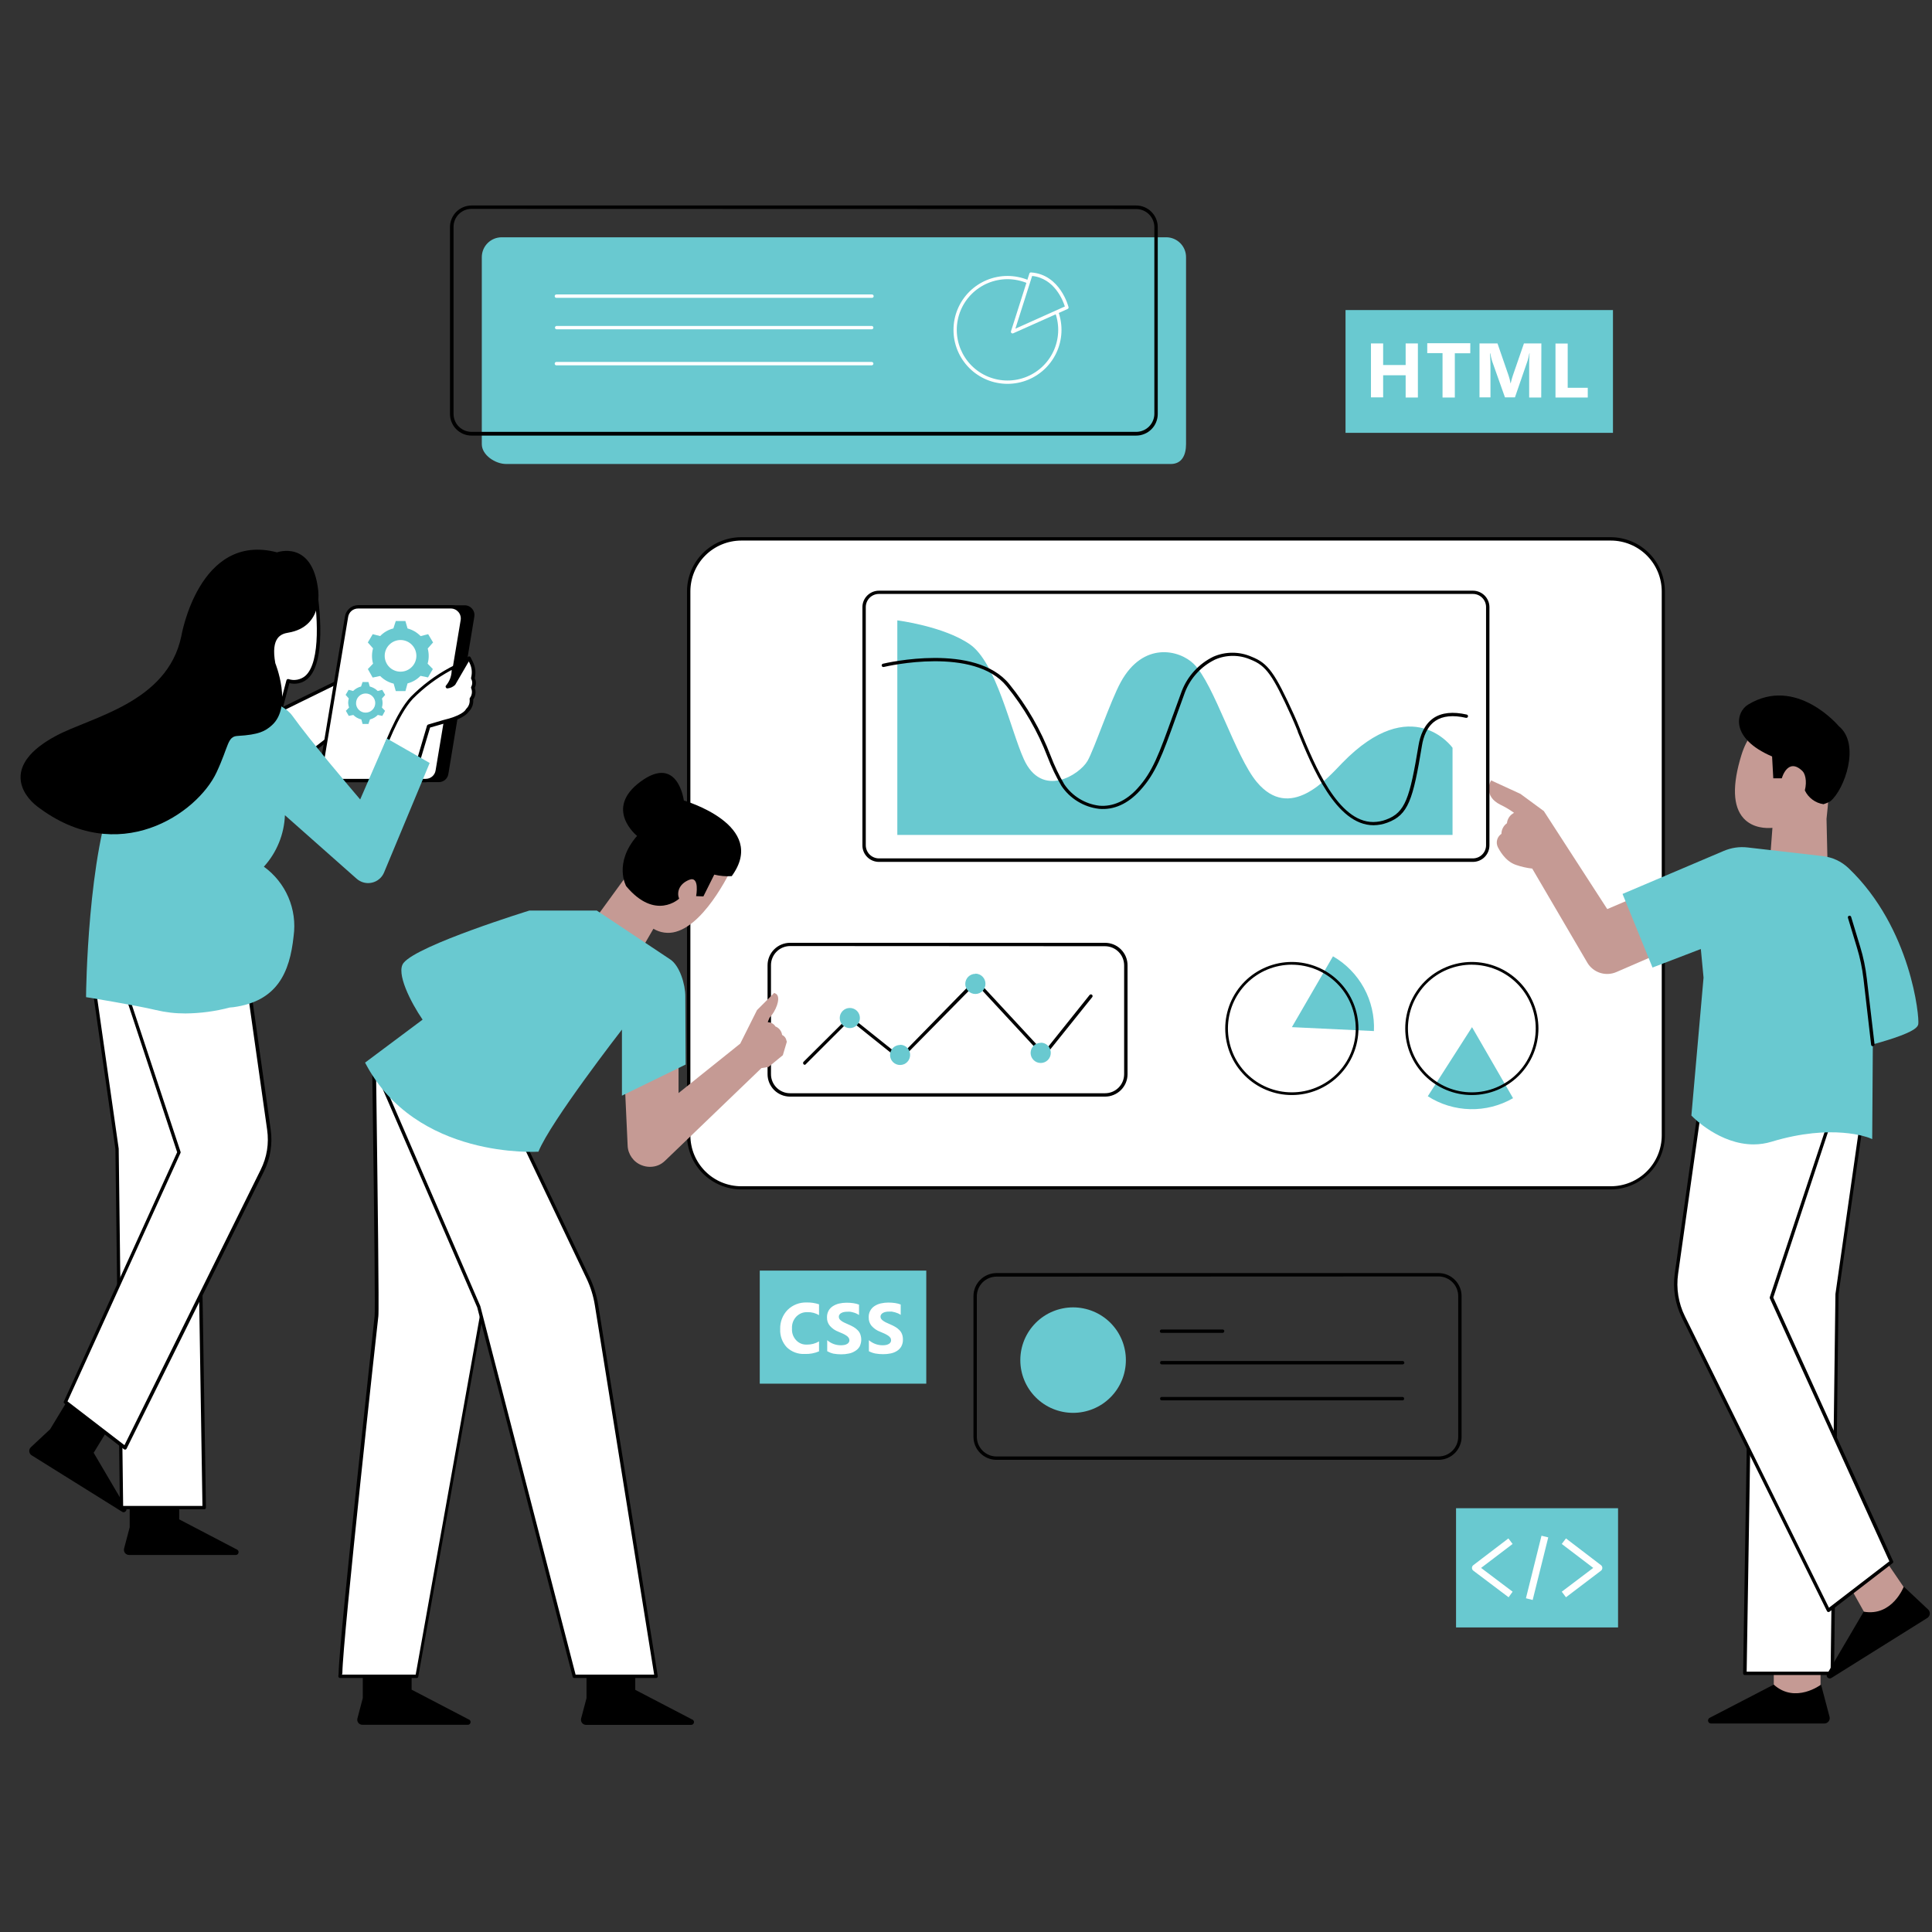 <svg xmlns="http://www.w3.org/2000/svg" xmlns:xlink="http://www.w3.org/1999/xlink" width="520" zoomAndPan="magnify" viewBox="0 0 390 390" height="520" preserveAspectRatio="xMidYMid meet" version="1.0"><rect x="0" y="0" width="390" height="390" fill="#333333" stroke="none"/><defs><clipPath id="id1"><path d="M 72 335 L 141 335 L 141 348.23 L 72 348.23 Z M 72 335 " clip-rule="nonzero"/></clipPath><clipPath id="id2"><path d="M 90 41.48 L 234 41.48 L 234 88 L 90 88 Z M 90 41.48 " clip-rule="nonzero"/></clipPath></defs><path fill="#69c9d0" d="M 186.98 279.312 L 153.367 279.312 L 153.367 256.488 L 186.98 256.488 Z M 325.598 62.59 L 271.613 62.59 L 271.613 87.375 L 325.598 87.375 Z M 326.625 304.453 L 293.922 304.453 L 293.922 328.52 L 326.625 328.52 Z M 326.625 304.453 " fill-opacity="1" fill-rule="nonzero"/><g clip-path="url(#id1)"><path fill="#000000" d="M 94.297 348.168 L 73.133 348.168 C 72.973 348.168 72.824 348.133 72.684 348.062 C 72.543 347.992 72.422 347.895 72.324 347.77 C 72.23 347.645 72.168 347.504 72.137 347.352 C 72.105 347.195 72.109 347.043 72.152 346.887 L 73.23 342.785 L 73.23 335.527 L 83.09 335.527 L 83.09 341.082 L 94.562 347.062 C 94.711 347.098 94.828 347.184 94.91 347.316 C 94.992 347.449 95.016 347.594 94.98 347.746 C 94.941 347.898 94.859 348.016 94.727 348.098 C 94.594 348.18 94.449 348.203 94.297 348.168 Z M 139.715 347.098 L 128.234 341.117 L 128.234 335.527 L 118.398 335.527 L 118.398 342.785 L 117.305 346.906 C 117.266 347.059 117.266 347.215 117.297 347.367 C 117.328 347.523 117.391 347.664 117.488 347.789 C 117.586 347.914 117.703 348.012 117.848 348.082 C 117.988 348.152 118.137 348.188 118.297 348.188 L 139.5 348.188 C 139.637 348.195 139.762 348.156 139.871 348.07 C 139.98 347.984 140.051 347.875 140.078 347.738 C 140.109 347.602 140.09 347.473 140.023 347.352 C 139.953 347.23 139.855 347.145 139.727 347.098 Z M 139.715 347.098 " fill-opacity="1" fill-rule="nonzero"/></g><path fill="#000000" d="M 47.645 313.891 L 26.051 313.891 C 25.891 313.891 25.738 313.855 25.594 313.781 C 25.449 313.711 25.324 313.613 25.227 313.484 C 25.129 313.355 25.066 313.211 25.035 313.055 C 25.004 312.895 25.008 312.738 25.051 312.582 L 26.18 308.301 L 26.18 300.133 L 36.172 300.133 L 36.172 306.703 L 47.906 312.836 C 48.125 312.992 48.203 313.195 48.137 313.453 C 48.074 313.715 47.906 313.859 47.645 313.891 Z M 47.645 313.891 " fill-opacity="1" fill-rule="nonzero"/><path fill="#000000" d="M 24.688 305.195 L 6.395 293.777 C 6.258 293.695 6.145 293.582 6.062 293.449 C 5.977 293.312 5.926 293.164 5.91 293.004 C 5.895 292.844 5.914 292.688 5.969 292.535 C 6.027 292.387 6.113 292.254 6.23 292.145 L 10.117 288.516 L 13.75 282.516 L 22.234 287.816 L 18.91 293.262 L 25.48 304.441 C 25.586 304.691 25.543 304.91 25.348 305.094 C 25.152 305.281 24.93 305.316 24.688 305.195 Z M 24.688 305.195 " fill-opacity="1" fill-rule="nonzero"/><path fill="#ffffff" d="M 335.789 119.387 L 335.789 229.199 C 335.789 229.895 335.719 230.582 335.582 231.266 C 335.449 231.949 335.246 232.609 334.98 233.254 C 334.711 233.895 334.387 234.508 334 235.086 C 333.609 235.664 333.172 236.199 332.68 236.691 C 332.188 237.184 331.652 237.621 331.07 238.008 C 330.492 238.395 329.883 238.723 329.238 238.988 C 328.594 239.254 327.934 239.457 327.25 239.594 C 326.566 239.73 325.875 239.797 325.18 239.797 L 149.637 239.797 C 148.938 239.797 148.25 239.73 147.566 239.594 C 146.883 239.457 146.219 239.254 145.578 238.988 C 144.934 238.723 144.324 238.395 143.742 238.008 C 143.164 237.621 142.629 237.184 142.137 236.691 C 141.645 236.199 141.203 235.664 140.816 235.086 C 140.43 234.508 140.102 233.895 139.836 233.254 C 139.57 232.609 139.367 231.949 139.23 231.266 C 139.094 230.582 139.027 229.895 139.027 229.199 L 139.027 119.387 C 139.027 118.691 139.094 118 139.23 117.316 C 139.367 116.637 139.57 115.973 139.836 115.332 C 140.102 114.688 140.43 114.078 140.816 113.5 C 141.203 112.922 141.645 112.383 142.137 111.895 C 142.629 111.402 143.164 110.961 143.742 110.574 C 144.324 110.188 144.934 109.859 145.578 109.594 C 146.219 109.328 146.883 109.125 147.566 108.992 C 148.25 108.855 148.938 108.785 149.637 108.785 L 325.18 108.785 C 325.875 108.785 326.566 108.855 327.25 108.992 C 327.934 109.125 328.594 109.328 329.238 109.594 C 329.883 109.859 330.492 110.188 331.07 110.574 C 331.652 110.961 332.188 111.402 332.68 111.895 C 333.172 112.383 333.609 112.922 334 113.5 C 334.387 114.078 334.711 114.688 334.98 115.332 C 335.246 115.973 335.449 116.637 335.582 117.316 C 335.719 118 335.789 118.691 335.789 119.387 Z M 335.789 119.387 " fill-opacity="1" fill-rule="nonzero"/><path fill="#000000" d="M 325.18 240.098 L 149.637 240.098 C 148.918 240.098 148.203 240.027 147.5 239.887 C 146.793 239.746 146.109 239.539 145.445 239.262 C 144.781 238.988 144.148 238.648 143.551 238.25 C 142.953 237.852 142.402 237.398 141.891 236.891 C 141.383 236.383 140.93 235.828 140.531 235.23 C 140.129 234.633 139.793 234.004 139.516 233.34 C 139.242 232.676 139.035 231.992 138.895 231.289 C 138.75 230.582 138.68 229.871 138.68 229.152 L 138.68 119.387 C 138.68 118.668 138.75 117.957 138.895 117.25 C 139.035 116.547 139.242 115.863 139.516 115.199 C 139.793 114.535 140.129 113.902 140.531 113.309 C 140.93 112.711 141.383 112.156 141.891 111.648 C 142.402 111.141 142.953 110.688 143.551 110.289 C 144.148 109.887 144.781 109.551 145.445 109.277 C 146.109 109 146.793 108.793 147.5 108.652 C 148.203 108.512 148.918 108.441 149.637 108.441 L 325.18 108.441 C 325.895 108.445 326.605 108.52 327.309 108.66 C 328.012 108.805 328.691 109.016 329.355 109.293 C 330.016 109.57 330.645 109.906 331.238 110.305 C 331.832 110.707 332.383 111.16 332.887 111.668 C 333.395 112.176 333.844 112.727 334.242 113.324 C 334.641 113.918 334.977 114.551 335.25 115.211 C 335.523 115.871 335.73 116.555 335.871 117.258 C 336.008 117.961 336.078 118.668 336.078 119.387 L 336.078 229.199 C 336.078 229.914 336.004 230.621 335.863 231.32 C 335.719 232.02 335.512 232.699 335.234 233.359 C 334.961 234.02 334.625 234.645 334.227 235.238 C 333.828 235.832 333.379 236.383 332.871 236.887 C 332.367 237.391 331.816 237.844 331.223 238.242 C 330.629 238.641 330.004 238.977 329.344 239.25 C 328.684 239.527 328.004 239.734 327.305 239.879 C 326.602 240.02 325.895 240.094 325.18 240.098 Z M 149.637 109.121 C 148.961 109.121 148.293 109.188 147.633 109.32 C 146.969 109.453 146.328 109.648 145.707 109.906 C 145.082 110.164 144.492 110.48 143.93 110.855 C 143.371 111.227 142.852 111.652 142.375 112.129 C 141.898 112.605 141.473 113.125 141.098 113.684 C 140.723 114.246 140.406 114.836 140.145 115.457 C 139.887 116.082 139.691 116.723 139.562 117.383 C 139.43 118.043 139.363 118.711 139.363 119.387 L 139.363 229.199 C 139.363 229.871 139.43 230.539 139.562 231.199 C 139.691 231.859 139.887 232.504 140.145 233.125 C 140.406 233.746 140.723 234.34 141.098 234.898 C 141.473 235.457 141.898 235.977 142.375 236.453 C 142.852 236.93 143.371 237.355 143.93 237.73 C 144.492 238.105 145.082 238.422 145.707 238.68 C 146.328 238.938 146.969 239.133 147.633 239.266 C 148.293 239.395 148.961 239.461 149.637 239.461 L 325.18 239.461 C 325.852 239.461 326.52 239.395 327.184 239.262 C 327.844 239.129 328.484 238.934 329.105 238.676 C 329.73 238.418 330.32 238.102 330.879 237.727 C 331.441 237.352 331.961 236.926 332.434 236.449 C 332.91 235.973 333.336 235.457 333.711 234.895 C 334.086 234.336 334.402 233.746 334.66 233.121 C 334.918 232.5 335.113 231.859 335.246 231.199 C 335.379 230.539 335.445 229.871 335.445 229.199 L 335.445 119.387 C 335.445 118.711 335.379 118.047 335.246 117.383 C 335.113 116.723 334.918 116.082 334.66 115.461 C 334.402 114.84 334.086 114.246 333.711 113.688 C 333.336 113.129 332.91 112.609 332.434 112.133 C 331.961 111.656 331.441 111.23 330.879 110.855 C 330.32 110.48 329.73 110.164 329.105 109.906 C 328.484 109.648 327.844 109.453 327.184 109.32 C 326.52 109.188 325.852 109.121 325.18 109.121 Z M 149.637 109.121 " fill-opacity="1" fill-rule="nonzero"/><path fill="#000000" d="M 223.07 221.367 L 159.484 221.367 C 159.184 221.367 158.891 221.336 158.598 221.277 C 158.305 221.223 158.02 221.137 157.746 221.02 C 157.469 220.906 157.207 220.766 156.961 220.602 C 156.711 220.438 156.48 220.246 156.27 220.039 C 156.059 219.828 155.871 219.598 155.707 219.348 C 155.539 219.102 155.402 218.84 155.285 218.566 C 155.172 218.289 155.086 218.008 155.027 217.715 C 154.969 217.422 154.941 217.125 154.941 216.828 L 154.941 194.855 C 154.941 194.559 154.969 194.266 155.027 193.973 C 155.086 193.68 155.172 193.395 155.285 193.121 C 155.402 192.844 155.539 192.582 155.707 192.336 C 155.871 192.09 156.059 191.859 156.27 191.648 C 156.48 191.438 156.711 191.25 156.961 191.082 C 157.207 190.918 157.469 190.777 157.746 190.664 C 158.02 190.551 158.305 190.465 158.598 190.406 C 158.891 190.348 159.184 190.32 159.484 190.32 L 223.07 190.32 C 223.367 190.32 223.664 190.348 223.953 190.406 C 224.246 190.465 224.531 190.551 224.809 190.664 C 225.082 190.777 225.344 190.918 225.594 191.082 C 225.84 191.25 226.07 191.438 226.281 191.648 C 226.492 191.859 226.68 192.09 226.844 192.336 C 227.012 192.582 227.152 192.844 227.266 193.121 C 227.379 193.395 227.465 193.68 227.523 193.973 C 227.582 194.266 227.609 194.559 227.609 194.855 L 227.609 216.875 C 227.609 217.168 227.574 217.461 227.516 217.754 C 227.457 218.043 227.367 218.324 227.254 218.598 C 227.137 218.867 226.996 219.129 226.828 219.371 C 226.664 219.617 226.477 219.844 226.266 220.055 C 226.055 220.262 225.824 220.449 225.578 220.609 C 225.332 220.773 225.07 220.914 224.797 221.023 C 224.523 221.137 224.238 221.223 223.949 221.281 C 223.66 221.336 223.363 221.367 223.07 221.367 Z M 159.484 190.973 C 158.973 190.977 158.48 191.074 158.012 191.27 C 157.539 191.465 157.125 191.746 156.766 192.105 C 156.402 192.465 156.125 192.879 155.93 193.352 C 155.734 193.82 155.633 194.312 155.633 194.82 L 155.633 216.836 C 155.633 217.348 155.73 217.836 155.926 218.309 C 156.121 218.781 156.402 219.195 156.762 219.555 C 157.121 219.918 157.539 220.195 158.012 220.391 C 158.48 220.586 158.973 220.684 159.484 220.684 L 223.07 220.684 C 223.578 220.684 224.07 220.586 224.543 220.395 C 225.016 220.199 225.43 219.918 225.793 219.559 C 226.152 219.199 226.434 218.781 226.629 218.309 C 226.824 217.84 226.922 217.348 226.922 216.836 L 226.922 194.855 C 226.918 194.348 226.82 193.855 226.625 193.387 C 226.43 192.914 226.152 192.5 225.789 192.137 C 225.43 191.777 225.012 191.5 224.543 191.305 C 224.07 191.109 223.578 191.012 223.07 191.008 Z M 159.484 190.973 " fill-opacity="1" fill-rule="nonzero"/><path fill="#000000" d="M 162.426 214.949 C 162.336 214.938 162.262 214.895 162.207 214.824 C 162.145 214.754 162.113 214.676 162.113 214.582 C 162.113 214.488 162.145 214.41 162.207 214.34 L 171.336 205.266 C 171.402 205.207 171.477 205.18 171.562 205.18 C 171.652 205.18 171.727 205.207 171.789 205.266 L 181.691 213.18 L 196.727 197.824 C 196.797 197.766 196.879 197.73 196.973 197.727 C 197.066 197.727 197.148 197.762 197.215 197.832 L 210.707 212.398 L 219.918 200.891 C 219.973 200.805 220.051 200.75 220.152 200.734 C 220.254 200.715 220.344 200.738 220.426 200.801 C 220.508 200.867 220.551 200.949 220.555 201.055 C 220.562 201.156 220.527 201.246 220.453 201.32 L 210.988 213.117 C 210.918 213.195 210.832 213.234 210.73 213.234 C 210.625 213.234 210.539 213.195 210.469 213.117 L 197 198.559 L 181.938 213.844 C 181.781 213.965 181.629 213.965 181.473 213.844 L 171.574 205.918 L 162.66 214.824 C 162.602 214.902 162.523 214.945 162.426 214.949 Z M 162.426 214.949 " fill-opacity="1" fill-rule="nonzero"/><path fill="#69c9d0" d="M 236.34 93.664 L 102.184 93.664 C 99.965 93.664 97.258 91.852 97.258 89.664 L 97.258 51.91 C 97.258 51.645 97.285 51.387 97.336 51.125 C 97.387 50.867 97.465 50.617 97.562 50.375 C 97.664 50.133 97.789 49.898 97.934 49.68 C 98.082 49.461 98.25 49.258 98.434 49.074 C 98.621 48.887 98.824 48.719 99.043 48.574 C 99.262 48.43 99.492 48.305 99.738 48.203 C 99.98 48.102 100.23 48.027 100.492 47.977 C 100.75 47.926 101.012 47.898 101.273 47.898 L 235.434 47.898 C 235.961 47.902 236.473 48.008 236.961 48.211 C 237.449 48.418 237.879 48.707 238.254 49.082 C 238.625 49.457 238.914 49.891 239.117 50.379 C 239.32 50.871 239.418 51.379 239.418 51.91 L 239.418 89.664 C 239.418 91.879 238.555 93.664 236.34 93.664 Z M 236.34 93.664 " fill-opacity="1" fill-rule="nonzero"/><path fill="#69c9d0" d="M 195.719 130.023 C 201.094 133.652 204.02 147.383 206.664 153.227 C 210.297 161.285 217.91 156.395 219.527 153.609 C 220.836 151.359 224.16 141.484 226.238 137.699 C 230.781 129.387 238.141 131.176 241.02 134.07 C 245.098 138.145 249.375 152.676 253.691 157.848 C 260.402 165.906 267.879 157.184 270.949 154.016 C 285.066 139.496 293.215 150.949 293.215 150.949 L 293.215 168.539 L 181.137 168.539 L 181.137 125.23 C 181.137 125.23 190.367 126.383 195.719 130.023 Z M 195.719 130.023 " fill-opacity="1" fill-rule="nonzero"/><path fill="#000000" d="M 277.273 166.586 C 269.695 166.586 264.863 154.789 261.973 147.727 L 261.973 147.645 C 261.492 146.465 261.066 145.449 260.695 144.625 C 256.879 136.191 255.57 134.379 252.465 133.152 C 251.316 132.648 250.117 132.398 248.863 132.398 C 247.609 132.398 246.406 132.648 245.262 133.152 C 243.879 133.828 242.668 134.727 241.625 135.859 C 240.582 136.988 239.781 138.266 239.219 139.695 C 238.594 141.402 238.031 142.965 237.531 144.359 L 237.414 144.688 C 234.598 152.52 233.305 156.094 230.145 159.555 C 227.684 162.277 224.812 163.555 221.852 163.273 C 220.309 163.09 218.871 162.594 217.547 161.781 C 216.219 160.969 215.125 159.918 214.258 158.629 C 213.172 156.773 212.246 154.844 211.477 152.836 C 209.488 147.625 206.734 142.855 203.211 138.527 C 196.625 130.438 179.141 134.461 178.395 134.641 C 178.305 134.66 178.219 134.648 178.141 134.598 C 178.059 134.547 178.008 134.477 177.984 134.387 C 177.965 134.297 177.98 134.211 178.031 134.133 C 178.078 134.051 178.148 134 178.242 133.98 C 179.004 133.797 196.891 129.688 203.738 138.09 C 207.305 142.484 210.094 147.324 212.105 152.609 C 212.855 154.582 213.762 156.48 214.828 158.301 C 215.637 159.5 216.656 160.48 217.891 161.238 C 219.125 161.996 220.461 162.461 221.898 162.641 C 224.621 162.883 227.348 161.668 229.637 159.125 C 232.68 155.777 233.953 152.238 236.738 144.488 L 236.859 144.172 C 237.367 142.773 237.93 141.203 238.559 139.496 C 239.145 137.984 239.988 136.633 241.082 135.438 C 242.18 134.242 243.457 133.285 244.914 132.57 C 246.148 132.031 247.434 131.762 248.781 131.762 C 250.125 131.762 251.414 132.031 252.645 132.57 C 255.969 133.879 257.332 135.758 261.246 144.371 C 261.621 145.207 262.047 146.184 262.527 147.418 L 262.527 147.5 C 265.355 154.398 270.086 165.934 277.199 165.934 C 278.094 165.926 278.961 165.766 279.797 165.453 C 283.695 164.02 284.574 161.133 286.363 150.387 C 286.656 148.645 287.418 146.285 289.391 144.941 C 291.043 143.844 293.285 143.609 296.074 144.242 C 296.168 144.262 296.238 144.312 296.289 144.395 C 296.34 144.473 296.352 144.559 296.328 144.652 C 296.309 144.742 296.258 144.812 296.176 144.863 C 296.098 144.91 296.012 144.926 295.922 144.906 C 293.324 144.305 291.25 144.516 289.77 145.504 C 288 146.695 287.309 148.871 287.047 150.477 C 285.23 161.539 284.273 164.508 280.043 166.07 C 279.148 166.402 278.227 166.574 277.273 166.586 Z M 277.273 166.586 " fill-opacity="1" fill-rule="nonzero"/><path fill="#ffffff" d="M 97.949 261.508 L 84.207 338.387 L 68.645 338.387 L 68.699 337.832 C 68.781 331.289 75.805 266.734 75.965 265.746 C 76.141 264.539 75.703 231.977 75.559 221.277 L 75.504 216.691 C 75.5 216.617 75.5 216.543 75.504 216.465 L 75.504 216.375 C 75.504 216.086 75.621 215.848 75.984 215.84 L 76.484 215.84 L 76.484 216.094 L 90.254 225.523 L 90.254 225.715 Z M 97.949 261.508 " fill-opacity="1" fill-rule="nonzero"/><path fill="#000000" d="M 84.207 338.723 L 68.645 338.723 C 68.543 338.723 68.457 338.688 68.391 338.613 C 68.32 338.539 68.293 338.449 68.301 338.348 L 68.355 337.797 C 68.445 330.914 75.621 266.098 75.621 265.68 C 75.73 264.91 75.621 249.973 75.211 221.285 L 75.148 216.691 L 75.148 216.383 C 75.145 216.344 75.145 216.305 75.148 216.266 C 75.152 216.047 75.234 215.863 75.395 215.711 C 75.551 215.562 75.738 215.488 75.957 215.496 L 76.449 215.496 C 76.543 215.488 76.629 215.52 76.699 215.586 C 76.766 215.652 76.801 215.734 76.801 215.832 L 76.801 215.91 L 90.426 225.242 C 90.508 225.289 90.555 225.359 90.574 225.449 L 90.574 225.641 L 98.184 261.441 C 98.195 261.488 98.195 261.535 98.184 261.578 L 84.434 338.449 C 84.414 338.586 84.336 338.676 84.207 338.723 Z M 69.035 338.039 L 83.914 338.039 L 97.605 261.516 L 89.992 225.715 L 76.367 216.367 C 76.293 216.32 76.246 216.258 76.23 216.176 L 76.059 216.176 C 75.957 216.176 75.93 216.176 75.91 216.402 L 75.91 216.582 L 75.977 221.238 C 76.219 239.816 76.539 264.648 76.375 265.707 C 76.312 266.098 69.18 330.898 69.109 337.75 Z M 69.035 338.039 " fill-opacity="1" fill-rule="nonzero"/><path fill="#ffffff" d="M 132.441 338.387 L 115.926 338.387 L 96.66 263.832 L 76.566 217.41 L 102.828 224.668 L 118.707 257.969 C 119.535 259.719 120.109 261.555 120.422 263.469 Z M 132.441 338.387 " fill-opacity="1" fill-rule="nonzero"/><path fill="#000000" d="M 132.441 338.723 L 115.926 338.723 C 115.746 338.727 115.637 338.641 115.598 338.465 L 96.332 263.902 L 76.258 217.547 C 76.195 217.414 76.215 217.293 76.312 217.184 C 76.406 217.074 76.52 217.039 76.656 217.082 L 102.918 224.344 C 103.02 224.367 103.094 224.426 103.137 224.523 L 119.016 257.82 C 119.859 259.605 120.441 261.473 120.758 263.422 L 132.777 338.34 C 132.797 338.441 132.77 338.531 132.703 338.613 C 132.633 338.688 132.543 338.723 132.441 338.723 Z M 116.188 338.039 L 132.051 338.039 L 120.086 263.523 C 119.785 261.625 119.223 259.809 118.398 258.078 L 102.59 224.914 L 77.156 217.898 L 96.957 263.648 Z M 116.188 338.039 " fill-opacity="1" fill-rule="nonzero"/><path fill="#c59a94" d="M 158.836 210.285 L 158.027 213.008 L 155.141 215.375 L 153.707 215.613 L 134.285 234.281 C 133.426 235.121 132.398 235.539 131.195 235.543 C 130.613 235.539 130.055 235.43 129.516 235.215 C 129.113 235.059 128.742 234.848 128.402 234.582 C 128.062 234.32 127.77 234.012 127.52 233.66 C 127.27 233.309 127.074 232.93 126.934 232.523 C 126.793 232.117 126.715 231.699 126.699 231.266 L 126 216.066 L 136.973 210.184 L 136.973 220.648 L 149.426 210.668 L 152.816 203.895 L 156.285 200.43 L 156.602 200.594 C 156.812 200.691 157.43 201.164 156.855 202.898 C 156.527 203.848 156.027 204.695 155.348 205.438 L 154.957 206.348 C 155.277 206.344 155.578 206.418 155.859 206.57 C 156.137 206.723 156.363 206.938 156.531 207.207 C 156.895 207.348 157.195 207.57 157.434 207.875 C 157.676 208.176 157.824 208.52 157.875 208.906 C 158.379 209.168 158.684 209.578 158.781 210.141 Z M 158.836 210.285 " fill-opacity="1" fill-rule="nonzero"/><path fill="#c59a94" d="M 148.418 173.785 L 148.254 174.156 C 148.035 174.645 142.805 186.297 136.445 188.086 C 135.68 188.309 134.902 188.363 134.113 188.258 C 133.32 188.152 132.586 187.891 131.902 187.477 L 128.934 192.598 L 119.641 186.164 L 128.418 174.109 L 136.109 164.828 Z M 148.418 173.785 " fill-opacity="1" fill-rule="nonzero"/><path fill="#000000" d="M 128.598 168.738 C 128.598 168.738 121.793 163.293 129.324 157.766 C 136.855 152.238 138.043 161.594 138.043 161.594 C 138.043 161.594 155.215 166.559 147.711 176.859 C 146.52 176.938 145.344 176.836 144.184 176.551 L 141.988 180.953 L 140.523 180.898 C 140.523 180.898 141.316 176.707 139.098 177.613 C 136.883 178.52 136.637 180.336 137.09 181.406 C 137.09 181.406 132.305 185.945 126.41 178.895 C 126.41 178.922 123.785 174.273 128.598 168.738 Z M 128.598 168.738 " fill-opacity="1" fill-rule="nonzero"/><path fill="#69c9d0" d="M 135.293 193.668 C 137.238 194.957 138.344 198.77 138.344 201.102 L 138.406 214.895 L 125.547 221.176 L 125.547 207.836 C 125.547 207.836 111.113 226.422 108.688 232.484 C 108.688 232.484 83.895 234.152 73.695 214.504 L 85.305 205.828 C 82.934 202.371 79.855 196.344 81.473 194.367 C 84.387 190.738 106.852 183.812 106.852 183.812 L 120.477 183.812 Z M 135.293 193.668 " fill-opacity="1" fill-rule="nonzero"/><path fill="#c59a94" d="M 358.062 333.375 L 367.5 333.375 L 367.5 343.523 L 358.062 343.523 Z M 380.289 314.5 L 373.441 320.297 L 377.773 328.059 L 385.867 322.695 Z M 380.289 314.5 " fill-opacity="1" fill-rule="nonzero"/><path fill="#c59a94" d="M 336.344 191.863 L 326.297 196.219 C 325.773 196.445 325.227 196.574 324.652 196.602 C 324.082 196.629 323.527 196.555 322.98 196.379 C 322.438 196.199 321.945 195.934 321.5 195.574 C 321.055 195.215 320.688 194.789 320.402 194.293 L 309.301 175.336 C 308.176 175.211 307.082 174.961 306.012 174.59 C 303.734 173.828 302.562 171.359 302.379 171.043 C 302.262 170.812 302.188 170.566 302.156 170.309 C 302.129 170.051 302.145 169.797 302.211 169.547 C 302.277 169.293 302.387 169.062 302.535 168.852 C 302.688 168.641 302.871 168.465 303.086 168.32 C 303.09 167.895 303.188 167.492 303.383 167.117 C 303.578 166.738 303.852 166.426 304.195 166.18 C 304.242 165.73 304.391 165.32 304.645 164.945 C 304.902 164.574 305.23 164.285 305.633 164.082 C 304.754 163.445 303.828 162.895 302.852 162.43 C 299.508 160.762 300.77 158 300.781 157.973 L 301 157.531 L 306.922 160.254 L 311.645 163.727 L 324.445 183.512 L 331.375 180.555 Z M 336.344 191.863 " fill-opacity="1" fill-rule="nonzero"/><path fill="#ffffff" d="M 376.203 223.535 L 370.816 261.207 L 369.844 337.785 L 352.211 337.785 L 353.43 261.453 L 357.598 221.82 Z M 376.203 223.535 " fill-opacity="1" fill-rule="nonzero"/><path fill="#000000" d="M 369.844 338.129 L 352.211 338.129 C 352.113 338.133 352.031 338.098 351.969 338.023 C 351.902 337.957 351.867 337.879 351.867 337.785 L 353.094 261.453 L 357.254 221.785 C 357.266 221.691 357.309 221.617 357.379 221.559 C 357.453 221.5 357.535 221.477 357.625 221.484 L 376.238 223.191 C 376.34 223.199 376.418 223.246 376.477 223.328 C 376.531 223.402 376.559 223.488 376.547 223.582 L 371.133 261.262 L 370.227 337.797 C 370.223 337.895 370.184 337.98 370.109 338.047 C 370.031 338.113 369.945 338.141 369.844 338.129 Z M 352.586 337.449 L 369.535 337.449 L 370.508 261.215 L 375.848 223.844 L 357.926 222.199 L 353.801 261.496 Z M 352.586 337.449 " fill-opacity="1" fill-rule="nonzero"/><path fill="#ffffff" d="M 370.945 221.703 L 357.598 261.941 L 381.836 315.277 L 369.117 325.062 L 339.84 265.883 C 339.164 264.52 338.707 263.09 338.465 261.59 C 338.223 260.094 338.211 258.59 338.422 257.086 L 343.648 220.105 Z M 370.945 221.703 " fill-opacity="1" fill-rule="nonzero"/><path fill="#000000" d="M 369.109 325.406 L 369.027 325.406 C 368.922 325.379 368.848 325.32 368.801 325.227 L 339.523 266.027 C 338.836 264.633 338.367 263.172 338.121 261.637 C 337.875 260.105 337.859 258.57 338.078 257.031 L 343.301 220.059 C 343.312 219.973 343.352 219.898 343.418 219.84 C 343.488 219.785 343.566 219.762 343.656 219.77 L 370.961 221.355 C 371.074 221.367 371.16 221.418 371.227 221.512 C 371.273 221.609 371.273 221.703 371.227 221.801 L 357.961 261.926 L 382.152 315.145 C 382.223 315.309 382.188 315.441 382.043 315.551 L 369.328 325.336 C 369.262 325.383 369.188 325.406 369.109 325.406 Z M 343.93 220.469 L 338.75 257.133 C 338.543 258.602 338.555 260.07 338.789 261.535 C 339.027 263 339.473 264.398 340.133 265.727 L 369.199 324.543 L 381.391 315.172 L 357.262 262.086 C 357.23 262.004 357.23 261.918 357.262 261.832 L 370.473 222.012 Z M 343.93 220.469 " fill-opacity="1" fill-rule="nonzero"/><path fill="#c59a94" d="M 368.707 165.289 L 369.043 180.035 L 356.883 179.129 L 357.789 167.113 C 356.555 167.223 353.812 167.203 351.957 165.172 C 349.797 162.785 349.652 158.492 351.531 152.41 C 352.641 148.836 354.457 146.668 356.98 145.949 C 361.715 144.598 367.094 149.07 367.484 149.418 C 367.875 149.762 370.227 152.148 368.707 165.289 Z M 368.707 165.289 " fill-opacity="1" fill-rule="nonzero"/><path fill="#69c9d0" d="M 387.23 206.738 C 387.129 207.336 386.457 208.145 382.215 209.578 C 380.5 210.148 378.793 210.629 378.055 210.828 L 377.93 229.941 L 377.238 229.66 C 377.164 229.66 369.973 226.73 357.617 230.469 C 356.434 230.828 355.223 231.012 353.984 231.012 C 347.18 231.012 341.848 225.621 341.594 225.352 L 341.43 225.188 L 343.883 197.352 L 343.336 191.57 L 333.582 195.312 L 327.531 180.453 L 347.961 171.77 C 349.504 171.117 351.105 170.883 352.766 171.07 L 367.883 172.812 C 369.918 173.043 371.68 173.859 373.168 175.262 C 385.84 187.379 387.484 205.422 387.23 206.738 Z M 387.23 206.738 " fill-opacity="1" fill-rule="nonzero"/><path fill="#000000" d="M 369.316 346.543 C 369.363 346.707 369.367 346.875 369.332 347.039 C 369.301 347.207 369.23 347.359 369.125 347.492 C 369.023 347.625 368.895 347.73 368.738 347.805 C 368.586 347.879 368.426 347.914 368.254 347.914 L 345.41 347.914 C 345.266 347.918 345.141 347.875 345.027 347.789 C 344.914 347.699 344.84 347.59 344.809 347.449 C 344.773 347.312 344.785 347.18 344.848 347.051 C 344.906 346.922 345 346.824 345.129 346.762 L 358.055 340.062 C 362.414 343.992 367.602 340.062 367.602 340.062 Z M 384.305 320.281 C 384.305 320.281 382 326.359 376.211 325.336 L 368.836 337.895 C 368.762 338.016 368.734 338.148 368.75 338.289 C 368.77 338.43 368.828 338.551 368.93 338.648 C 369.035 338.75 369.156 338.805 369.297 338.82 C 369.441 338.832 369.57 338.801 369.691 338.723 L 389.047 326.613 C 389.191 326.523 389.309 326.406 389.398 326.262 C 389.488 326.117 389.539 325.961 389.555 325.793 C 389.574 325.625 389.551 325.461 389.488 325.301 C 389.43 325.141 389.336 325.004 389.211 324.891 Z M 384.305 320.281 " fill-opacity="1" fill-rule="nonzero"/><path fill="#000000" d="M 357.719 152.703 L 357.961 157.113 L 359.68 157.113 C 359.68 157.113 360.871 152.773 363.84 155.641 C 364.359 156.141 364.82 157.602 364.332 159.555 C 364.688 160.305 365.199 160.926 365.867 161.418 C 366.535 161.914 367.277 162.219 368.102 162.34 C 368.578 162.195 369.035 162.004 369.473 161.758 C 372.344 159.391 375.629 150.207 371.188 146.586 C 371.188 146.586 362.613 136.312 352.867 142.238 C 350.395 143.742 349.152 149.035 357.719 152.703 Z M 357.719 152.703 " fill-opacity="1" fill-rule="nonzero"/><path fill="#ffffff" d="M 36.125 194.684 L 40.059 232.156 L 41.211 304.316 L 24.551 304.316 L 23.645 231.922 L 18.547 196.301 Z M 36.125 194.684 " fill-opacity="1" fill-rule="nonzero"/><path fill="#000000" d="M 41.211 304.668 L 24.551 304.668 C 24.457 304.672 24.375 304.641 24.309 304.574 C 24.242 304.508 24.207 304.43 24.207 304.332 L 23.297 231.949 L 18.211 196.371 C 18.191 196.273 18.219 196.184 18.285 196.109 C 18.344 196.031 18.422 195.988 18.52 195.98 L 36.105 194.367 C 36.199 194.352 36.285 194.375 36.359 194.438 C 36.434 194.496 36.473 194.57 36.48 194.668 L 40.414 232.141 L 41.574 304.324 C 41.574 304.418 41.543 304.5 41.477 304.57 C 41.402 304.645 41.316 304.676 41.211 304.668 Z M 24.859 303.988 L 40.867 303.988 L 39.723 232.156 L 35.816 195.055 L 18.922 196.609 L 23.961 231.875 Z M 24.859 303.988 " fill-opacity="1" fill-rule="nonzero"/><path fill="#ffffff" d="M 49.316 193.043 L 54.258 227.992 C 54.668 230.898 54.223 233.672 52.922 236.305 L 25.242 292.289 L 13.234 283.035 L 36.125 232.609 L 23.508 194.566 Z M 49.316 193.043 " fill-opacity="1" fill-rule="nonzero"/><path fill="#000000" d="M 25.242 292.625 C 25.164 292.625 25.094 292.602 25.035 292.555 L 12.996 283.305 C 12.855 283.195 12.82 283.059 12.898 282.898 L 35.762 232.594 L 23.227 194.676 C 23.195 194.57 23.211 194.469 23.273 194.379 C 23.336 194.285 23.422 194.238 23.535 194.23 L 49.344 192.723 C 49.43 192.719 49.512 192.742 49.578 192.801 C 49.648 192.855 49.691 192.926 49.707 193.016 L 54.637 227.973 C 54.848 229.43 54.836 230.883 54.602 232.332 C 54.371 233.785 53.93 235.168 53.273 236.484 L 25.551 292.438 C 25.504 292.535 25.43 292.594 25.324 292.617 Z M 13.625 282.887 L 25.125 291.727 L 52.613 236.148 C 53.891 233.578 54.324 230.871 53.922 228.027 L 49.023 193.422 L 23.973 194.855 L 36.441 232.484 C 36.477 232.566 36.477 232.648 36.441 232.73 Z M 13.625 282.887 " fill-opacity="1" fill-rule="nonzero"/><path fill="#ffffff" d="M 76.34 133.66 L 76.066 141.574 L 58.926 154.789 L 51.332 145.902 Z M 76.34 133.66 " fill-opacity="1" fill-rule="nonzero"/><path fill="#000000" d="M 58.926 155.125 C 58.816 155.129 58.73 155.09 58.66 155.008 L 51.078 146.121 C 51 146.039 50.977 145.941 51.004 145.832 C 51.027 145.723 51.086 145.645 51.188 145.594 L 76.184 133.352 C 76.297 133.289 76.41 133.289 76.52 133.352 C 76.625 133.422 76.68 133.516 76.676 133.645 L 76.402 141.559 C 76.402 141.668 76.355 141.754 76.266 141.82 L 59.125 155.062 C 59.066 155.105 59 155.129 58.926 155.125 Z M 51.875 146.051 L 58.969 154.352 L 75.73 141.402 L 75.977 134.215 Z M 51.875 146.051 " fill-opacity="1" fill-rule="nonzero"/><path fill="#000000" d="M 95.75 124.477 L 90.508 156.242 C 90.473 156.469 90.398 156.684 90.289 156.883 C 90.176 157.086 90.031 157.262 89.859 157.414 C 89.684 157.562 89.488 157.68 89.273 157.758 C 89.055 157.84 88.832 157.883 88.602 157.883 L 69.246 157.883 C 68.957 157.879 68.684 157.816 68.426 157.695 C 68.164 157.574 67.941 157.402 67.758 157.184 C 67.574 156.961 67.445 156.715 67.367 156.438 C 67.293 156.16 67.281 155.879 67.328 155.598 L 72.57 123.832 C 72.605 123.605 72.676 123.391 72.789 123.188 C 72.902 122.984 73.043 122.809 73.219 122.66 C 73.395 122.508 73.59 122.391 73.805 122.312 C 74.023 122.23 74.246 122.191 74.477 122.191 L 93.836 122.191 C 94.121 122.191 94.395 122.254 94.656 122.379 C 94.914 122.5 95.137 122.672 95.32 122.891 C 95.504 123.113 95.633 123.359 95.711 123.637 C 95.785 123.914 95.797 124.195 95.75 124.477 Z M 95.75 124.477 " fill-opacity="1" fill-rule="nonzero"/><path fill="#ffffff" d="M 61.824 136.773 C 61.316 137.188 60.738 137.457 60.094 137.578 C 59.449 137.699 58.812 137.656 58.188 137.453 L 56.082 145.414 L 45.18 144.379 L 50.098 116.172 L 63.477 117.934 L 63.539 118.289 C 63.613 118.887 66.066 133.145 61.824 136.773 Z M 61.824 136.773 " fill-opacity="1" fill-rule="nonzero"/><path fill="#000000" d="M 56.047 145.75 L 45.145 144.715 C 45.043 144.703 44.965 144.656 44.898 144.578 C 44.84 144.5 44.82 144.414 44.836 144.316 L 49.75 116.102 C 49.766 116.008 49.809 115.938 49.883 115.879 C 49.957 115.824 50.039 115.805 50.133 115.82 L 63.512 117.633 C 63.68 117.656 63.777 117.75 63.805 117.914 L 63.867 118.27 C 63.977 118.879 66.457 133.316 62.051 137.062 C 61.547 137.488 60.977 137.773 60.336 137.918 C 59.691 138.066 59.055 138.059 58.418 137.898 L 56.391 145.539 C 56.332 145.699 56.215 145.77 56.047 145.75 Z M 45.543 144.035 L 55.793 145.004 L 57.824 137.328 C 57.848 137.238 57.898 137.168 57.98 137.121 C 58.059 137.07 58.145 137.059 58.234 137.082 C 58.812 137.273 59.398 137.312 59.996 137.203 C 60.59 137.094 61.125 136.848 61.598 136.465 C 64.875 133.66 64.059 123.359 63.168 118.316 L 63.168 118.207 L 50.34 116.535 Z M 45.543 144.035 " fill-opacity="1" fill-rule="nonzero"/><path fill="#ffffff" d="M 93.352 125.25 L 88.293 155.586 C 88.246 155.863 88.156 156.125 88.02 156.367 C 87.879 156.613 87.703 156.824 87.488 157.004 C 87.277 157.188 87.039 157.324 86.773 157.422 C 86.512 157.52 86.238 157.566 85.957 157.566 L 67.246 157.566 C 66.512 157.566 65.906 157.289 65.43 156.73 C 64.961 156.168 64.785 155.527 64.902 154.809 L 69.961 124.469 C 70.008 124.191 70.098 123.934 70.238 123.691 C 70.375 123.449 70.547 123.238 70.762 123.059 C 70.973 122.875 71.207 122.738 71.469 122.641 C 71.73 122.543 72 122.492 72.277 122.488 L 90.992 122.488 C 91.336 122.488 91.664 122.562 91.98 122.703 C 92.293 122.848 92.562 123.051 92.785 123.312 C 93.012 123.574 93.168 123.871 93.262 124.203 C 93.359 124.535 93.379 124.871 93.324 125.211 Z M 93.352 125.25 " fill-opacity="1" fill-rule="nonzero"/><path fill="#000000" d="M 85.957 157.902 L 67.246 157.902 C 67.051 157.898 66.855 157.879 66.664 157.836 C 66.473 157.793 66.289 157.727 66.113 157.645 C 65.934 157.562 65.766 157.461 65.613 157.344 C 65.457 157.223 65.312 157.09 65.188 156.938 C 65.062 156.789 64.953 156.629 64.859 156.457 C 64.77 156.281 64.695 156.102 64.641 155.914 C 64.59 155.723 64.559 155.531 64.547 155.336 C 64.535 155.141 64.543 154.945 64.574 154.754 L 69.637 124.414 C 69.688 124.102 69.793 123.805 69.953 123.531 C 70.109 123.254 70.309 123.012 70.547 122.809 C 70.789 122.602 71.059 122.441 71.355 122.328 C 71.652 122.219 71.961 122.16 72.277 122.152 L 90.992 122.152 C 91.816 122.145 92.504 122.445 93.055 123.062 C 93.594 123.699 93.797 124.434 93.66 125.258 L 88.629 155.641 C 88.574 155.957 88.469 156.254 88.309 156.531 C 88.152 156.809 87.949 157.051 87.703 157.258 C 87.461 157.465 87.188 157.621 86.887 157.734 C 86.59 157.844 86.277 157.898 85.957 157.902 Z M 72.277 122.836 C 72.039 122.832 71.805 122.875 71.582 122.957 C 71.355 123.039 71.152 123.156 70.969 123.309 C 70.785 123.465 70.633 123.645 70.516 123.855 C 70.398 124.062 70.32 124.285 70.281 124.523 L 65.219 154.859 C 65.172 155.156 65.188 155.445 65.27 155.73 C 65.348 156.02 65.484 156.273 65.676 156.5 C 65.867 156.727 66.098 156.906 66.367 157.031 C 66.637 157.156 66.922 157.219 67.219 157.223 L 85.93 157.223 C 86.172 157.223 86.402 157.18 86.629 157.102 C 86.855 157.02 87.059 156.898 87.242 156.746 C 87.426 156.59 87.574 156.41 87.695 156.199 C 87.812 155.992 87.891 155.77 87.93 155.531 L 92.988 125.184 C 93.039 124.891 93.023 124.602 92.945 124.316 C 92.867 124.027 92.73 123.77 92.539 123.543 C 92.344 123.316 92.113 123.141 91.844 123.02 C 91.574 122.895 91.289 122.832 90.992 122.836 Z M 72.277 122.836 " fill-opacity="1" fill-rule="nonzero"/><path fill="#ffffff" d="M 95.16 141.113 C 95.211 141.543 95.16 141.961 95.016 142.367 C 94.867 142.773 94.637 143.129 94.324 143.426 C 94.07 143.844 93.098 144.879 89.574 145.703 L 86.523 146.613 L 84.086 154.871 L 77.219 152.402 L 77.375 151.938 C 77.484 151.629 80.098 144.227 83.168 140.875 C 85.453 138.566 88.023 136.637 90.883 135.094 L 91.598 134.715 L 91.598 135.531 C 91.543 136.711 91.133 137.754 90.375 138.66 C 90.871 138.605 91.301 138.406 91.664 138.062 L 94.695 132.836 L 95.105 133.652 C 95.633 134.691 95.754 135.777 95.469 136.91 C 95.637 137.207 95.719 137.531 95.719 137.871 C 95.719 138.215 95.637 138.535 95.469 138.836 C 95.629 139.215 95.684 139.605 95.625 140.016 C 95.57 140.422 95.414 140.789 95.16 141.113 Z M 95.16 141.113 " fill-opacity="1" fill-rule="nonzero"/><path fill="#000000" d="M 84.086 155.207 C 84.047 155.215 84.008 155.215 83.969 155.207 L 77.102 152.738 C 77.016 152.707 76.953 152.648 76.914 152.566 C 76.871 152.484 76.867 152.398 76.895 152.312 L 77.047 151.848 C 77.328 151.051 79.828 143.988 82.914 140.668 C 85.227 138.332 87.828 136.379 90.719 134.812 L 91.445 134.434 C 91.559 134.371 91.668 134.371 91.781 134.434 C 91.891 134.5 91.945 134.598 91.945 134.723 L 91.945 135.539 C 91.906 136.406 91.676 137.215 91.254 137.973 L 91.398 137.863 L 94.398 132.672 C 94.469 132.555 94.57 132.5 94.707 132.508 C 94.84 132.508 94.938 132.57 94.996 132.691 L 95.406 133.508 C 95.961 134.582 96.105 135.711 95.84 136.891 C 96.145 137.547 96.145 138.199 95.84 138.852 C 95.98 139.25 96.023 139.656 95.969 140.074 C 95.91 140.492 95.762 140.875 95.523 141.223 C 95.562 141.676 95.504 142.117 95.344 142.543 C 95.184 142.973 94.941 143.344 94.617 143.664 C 94.234 144.227 93.098 145.242 89.684 146.051 L 86.82 146.867 L 84.406 154.926 C 84.379 155.02 84.32 155.09 84.234 155.133 C 84.191 155.172 84.141 155.195 84.086 155.207 Z M 77.637 152.203 L 83.852 154.434 L 86.195 146.492 C 86.227 146.375 86.305 146.297 86.422 146.258 L 89.484 145.352 C 92.988 144.523 93.852 143.535 94.023 143.219 L 94.078 143.125 C 94.652 142.57 94.891 141.895 94.797 141.102 C 94.789 141.023 94.809 140.953 94.852 140.887 C 95.07 140.609 95.199 140.297 95.246 139.949 C 95.297 139.602 95.25 139.266 95.113 138.941 C 95.074 138.848 95.074 138.75 95.113 138.652 C 95.254 138.402 95.324 138.133 95.324 137.844 C 95.324 137.559 95.254 137.289 95.113 137.039 C 95.07 136.938 95.07 136.836 95.113 136.738 C 95.359 135.707 95.242 134.715 94.762 133.77 L 94.633 133.516 L 91.91 138.199 L 91.844 138.281 C 91.422 138.672 90.926 138.898 90.355 138.961 C 90.203 138.984 90.09 138.926 90.02 138.789 C 89.926 138.66 89.926 138.535 90.02 138.406 C 90.73 137.566 91.113 136.594 91.172 135.496 L 91.172 135.238 L 90.945 135.359 C 88.125 136.895 85.586 138.797 83.324 141.074 C 80.281 144.352 77.711 151.703 77.602 151.965 Z M 77.637 152.203 " fill-opacity="1" fill-rule="nonzero"/><path fill="#69c9d0" d="M 75.305 133.969 L 74.258 135.059 L 75.223 136.773 L 76.738 136.457 C 77.5 137.23 78.41 137.742 79.465 138 L 79.891 139.504 L 81.844 139.504 L 82.27 137.953 C 83.285 137.688 84.156 137.18 84.887 136.43 L 86.402 136.746 L 87.375 135.059 L 86.32 133.969 C 86.469 133.461 86.543 132.938 86.539 132.41 C 86.539 131.902 86.473 131.402 86.34 130.91 L 87.422 129.688 L 86.43 128.016 L 84.906 128.406 C 84.168 127.652 83.289 127.137 82.27 126.863 L 81.836 125.367 L 79.891 125.367 L 79.41 126.855 C 78.375 127.117 77.484 127.633 76.738 128.398 L 75.238 128.016 L 74.25 129.688 L 75.305 130.883 C 75.164 131.383 75.094 131.891 75.094 132.41 C 75.094 132.938 75.164 133.457 75.305 133.969 Z M 77.656 132.391 C 77.656 131.969 77.738 131.559 77.898 131.168 C 78.062 130.777 78.293 130.43 78.594 130.133 C 78.891 129.832 79.238 129.602 79.629 129.438 C 80.023 129.277 80.43 129.195 80.852 129.195 C 81.277 129.195 81.684 129.277 82.078 129.438 C 82.469 129.602 82.816 129.832 83.113 130.133 C 83.414 130.43 83.645 130.777 83.809 131.168 C 83.969 131.559 84.051 131.969 84.051 132.391 C 84.051 132.812 83.969 133.223 83.809 133.613 C 83.645 134.004 83.414 134.352 83.113 134.648 C 82.816 134.949 82.469 135.18 82.078 135.344 C 81.684 135.504 81.277 135.586 80.852 135.586 C 80.43 135.586 80.02 135.508 79.629 135.344 C 79.234 135.184 78.891 134.953 78.59 134.652 C 78.289 134.352 78.059 134.008 77.898 133.613 C 77.734 133.223 77.656 132.816 77.656 132.391 Z M 70.461 142.828 L 69.816 143.488 L 70.406 144.516 L 71.316 144.324 C 71.773 144.781 72.312 145.082 72.941 145.23 L 73.195 146.141 L 74.375 146.141 L 74.684 145.23 C 75.293 145.074 75.82 144.77 76.266 144.324 L 77.176 144.516 L 77.73 143.488 L 77.094 142.828 C 77.184 142.531 77.227 142.23 77.23 141.918 C 77.23 141.609 77.188 141.309 77.102 141.012 L 77.754 140.27 L 77.156 139.25 L 76.246 139.488 C 75.797 139.039 75.258 138.734 74.641 138.578 L 74.375 137.672 L 73.188 137.672 L 72.887 138.578 C 72.27 138.738 71.73 139.039 71.277 139.488 L 70.371 139.25 L 69.77 140.27 L 70.406 140.992 C 70.324 141.289 70.281 141.594 70.281 141.902 C 70.293 142.219 70.355 142.527 70.461 142.828 Z M 71.879 141.918 C 71.879 141.664 71.93 141.418 72.027 141.18 C 72.125 140.941 72.266 140.734 72.445 140.555 C 72.625 140.371 72.836 140.23 73.074 140.133 C 73.309 140.035 73.559 139.988 73.812 139.988 C 74.07 139.988 74.316 140.035 74.555 140.133 C 74.789 140.23 75 140.371 75.18 140.555 C 75.363 140.734 75.504 140.941 75.602 141.18 C 75.699 141.418 75.75 141.664 75.75 141.918 C 75.75 142.176 75.699 142.422 75.602 142.66 C 75.504 142.895 75.363 143.105 75.18 143.285 C 75 143.469 74.789 143.609 74.555 143.707 C 74.316 143.805 74.07 143.852 73.812 143.852 C 73.551 143.855 73.301 143.809 73.059 143.707 C 72.816 143.605 72.605 143.465 72.422 143.277 C 72.238 143.09 72.098 142.875 72 142.633 C 71.906 142.387 71.863 142.137 71.871 141.875 Z M 71.879 141.918 " fill-opacity="1" fill-rule="nonzero"/><g clip-path="url(#id2)"><path fill="#000000" d="M 229.348 87.93 L 95.188 87.93 C 94.902 87.93 94.621 87.902 94.34 87.844 C 94.059 87.789 93.789 87.707 93.523 87.598 C 93.262 87.488 93.008 87.352 92.773 87.195 C 92.535 87.035 92.316 86.855 92.113 86.652 C 91.91 86.453 91.73 86.234 91.574 85.996 C 91.414 85.758 91.281 85.508 91.172 85.246 C 91.062 84.98 90.977 84.711 90.922 84.43 C 90.867 84.152 90.836 83.867 90.836 83.582 L 90.836 45.828 C 90.836 45.543 90.867 45.262 90.922 44.98 C 90.977 44.703 91.062 44.43 91.172 44.168 C 91.281 43.902 91.414 43.652 91.574 43.414 C 91.73 43.18 91.91 42.961 92.113 42.758 C 92.316 42.555 92.535 42.375 92.773 42.219 C 93.008 42.059 93.262 41.926 93.523 41.816 C 93.789 41.707 94.059 41.621 94.34 41.566 C 94.621 41.512 94.902 41.48 95.188 41.48 L 229.348 41.48 C 229.633 41.48 229.914 41.508 230.195 41.566 C 230.477 41.621 230.746 41.703 231.012 41.812 C 231.277 41.922 231.527 42.055 231.766 42.215 C 232.004 42.371 232.223 42.551 232.426 42.754 C 232.629 42.957 232.809 43.176 232.969 43.414 C 233.129 43.652 233.262 43.902 233.371 44.164 C 233.48 44.43 233.562 44.699 233.621 44.98 C 233.676 45.262 233.707 45.543 233.707 45.828 L 233.707 83.582 C 233.707 83.867 233.676 84.152 233.621 84.43 C 233.562 84.711 233.48 84.984 233.371 85.246 C 233.262 85.512 233.129 85.762 232.969 86 C 232.809 86.234 232.629 86.457 232.426 86.656 C 232.223 86.859 232.004 87.039 231.766 87.199 C 231.527 87.355 231.277 87.488 231.012 87.598 C 230.746 87.707 230.477 87.789 230.195 87.848 C 229.914 87.902 229.633 87.93 229.348 87.93 Z M 95.188 42.164 C 94.707 42.164 94.242 42.254 93.797 42.438 C 93.352 42.621 92.961 42.887 92.617 43.227 C 92.277 43.566 92.016 43.957 91.832 44.402 C 91.645 44.848 91.555 45.312 91.555 45.793 L 91.555 83.547 C 91.555 84.027 91.645 84.492 91.832 84.938 C 92.016 85.379 92.277 85.773 92.617 86.113 C 92.961 86.453 93.352 86.715 93.797 86.898 C 94.242 87.086 94.707 87.176 95.188 87.176 L 229.348 87.176 C 229.828 87.176 230.297 87.086 230.742 86.902 C 231.191 86.719 231.586 86.457 231.93 86.117 C 232.277 85.777 232.543 85.383 232.73 84.938 C 232.922 84.496 233.02 84.031 233.023 83.547 L 233.023 45.828 C 233.02 45.344 232.922 44.883 232.73 44.438 C 232.543 43.992 232.277 43.598 231.93 43.258 C 231.586 42.918 231.191 42.656 230.742 42.473 C 230.297 42.289 229.828 42.199 229.348 42.199 Z M 95.188 42.164 " fill-opacity="1" fill-rule="nonzero"/></g><path fill="#000000" d="M 297.328 173.984 L 177.422 173.984 C 176.98 173.984 176.559 173.898 176.148 173.73 C 175.742 173.562 175.383 173.324 175.07 173.012 C 174.758 172.699 174.516 172.34 174.344 171.934 C 174.176 171.527 174.09 171.102 174.09 170.66 L 174.09 122.562 C 174.09 122.121 174.176 121.695 174.344 121.289 C 174.516 120.883 174.758 120.523 175.07 120.211 C 175.383 119.902 175.742 119.66 176.148 119.492 C 176.559 119.324 176.98 119.238 177.422 119.238 L 297.328 119.238 C 297.77 119.238 298.195 119.324 298.602 119.492 C 299.012 119.66 299.371 119.902 299.684 120.211 C 299.996 120.523 300.234 120.883 300.406 121.289 C 300.574 121.695 300.66 122.121 300.664 122.562 L 300.664 170.66 C 300.66 171.102 300.574 171.527 300.406 171.934 C 300.234 172.34 299.996 172.699 299.684 173.012 C 299.371 173.324 299.012 173.562 298.602 173.73 C 298.195 173.898 297.77 173.984 297.328 173.984 Z M 177.422 119.895 C 177.07 119.895 176.734 119.961 176.41 120.094 C 176.086 120.227 175.801 120.418 175.551 120.668 C 175.301 120.914 175.109 121.199 174.977 121.523 C 174.84 121.848 174.773 122.184 174.77 122.535 L 174.77 170.633 C 174.773 170.984 174.84 171.32 174.977 171.645 C 175.109 171.969 175.301 172.254 175.551 172.504 C 175.801 172.75 176.086 172.941 176.41 173.074 C 176.734 173.207 177.07 173.277 177.422 173.277 L 297.328 173.277 C 297.68 173.277 298.016 173.207 298.34 173.074 C 298.664 172.941 298.953 172.75 299.199 172.504 C 299.449 172.254 299.641 171.969 299.777 171.645 C 299.91 171.32 299.98 170.984 299.98 170.633 L 299.98 122.535 C 299.98 122.184 299.91 121.848 299.777 121.523 C 299.641 121.199 299.449 120.914 299.199 120.668 C 298.953 120.418 298.664 120.227 298.34 120.094 C 298.016 119.961 297.68 119.895 297.328 119.895 Z M 177.422 119.895 " fill-opacity="1" fill-rule="nonzero"/><path fill="#69c9d0" d="M 260.785 207.344 L 269.078 193.043 C 270.395 193.801 271.582 194.723 272.641 195.809 C 273.703 196.891 274.598 198.102 275.328 199.43 C 276.059 200.762 276.594 202.168 276.934 203.645 C 277.277 205.121 277.414 206.617 277.344 208.133 Z M 288.219 221.293 C 289.496 222.109 290.863 222.742 292.316 223.184 C 293.766 223.625 295.25 223.863 296.77 223.898 C 298.289 223.934 299.781 223.762 301.254 223.387 C 302.723 223.008 304.117 222.441 305.43 221.684 L 297.148 207.344 Z M 288.219 221.293 " fill-opacity="1" fill-rule="nonzero"/><path fill="#000000" d="M 260.785 221.047 C 259.902 221.051 259.027 220.965 258.16 220.793 C 257.293 220.621 256.453 220.363 255.637 220.027 C 254.82 219.691 254.047 219.277 253.312 218.785 C 252.578 218.297 251.898 217.742 251.273 217.117 C 250.648 216.492 250.09 215.812 249.598 215.082 C 249.109 214.348 248.695 213.574 248.355 212.758 C 248.02 211.945 247.762 211.102 247.59 210.238 C 247.418 209.371 247.332 208.5 247.332 207.617 C 247.332 206.734 247.418 205.863 247.59 204.996 C 247.762 204.133 248.016 203.293 248.352 202.477 C 248.691 201.664 249.105 200.887 249.594 200.156 C 250.086 199.422 250.645 198.742 251.266 198.121 C 251.891 197.496 252.57 196.938 253.305 196.449 C 254.039 195.961 254.812 195.547 255.629 195.207 C 256.445 194.871 257.285 194.617 258.152 194.441 C 259.02 194.27 259.891 194.184 260.777 194.184 C 261.66 194.184 262.535 194.273 263.398 194.445 C 264.266 194.617 265.105 194.871 265.922 195.211 C 266.738 195.547 267.512 195.961 268.246 196.453 C 268.98 196.941 269.66 197.5 270.285 198.125 C 270.91 198.746 271.465 199.426 271.957 200.16 C 272.449 200.895 272.859 201.668 273.199 202.484 C 273.535 203.301 273.789 204.141 273.961 205.004 C 274.133 205.871 274.219 206.742 274.219 207.625 C 274.219 208.508 274.133 209.379 273.957 210.242 C 273.785 211.105 273.531 211.945 273.191 212.758 C 272.855 213.574 272.441 214.348 271.949 215.078 C 271.461 215.812 270.902 216.488 270.277 217.113 C 269.656 217.734 268.977 218.293 268.246 218.781 C 267.512 219.27 266.738 219.684 265.922 220.023 C 265.109 220.359 264.27 220.613 263.406 220.789 C 262.539 220.961 261.668 221.047 260.785 221.047 Z M 260.785 194.73 C 259.938 194.73 259.098 194.812 258.266 194.977 C 257.438 195.141 256.629 195.383 255.848 195.707 C 255.062 196.031 254.32 196.426 253.617 196.898 C 252.91 197.367 252.258 197.902 251.66 198.5 C 251.062 199.098 250.527 199.746 250.055 200.453 C 249.582 201.156 249.188 201.898 248.859 202.68 C 248.535 203.461 248.293 204.266 248.125 205.098 C 247.961 205.926 247.879 206.766 247.875 207.609 C 247.875 208.457 247.957 209.297 248.125 210.125 C 248.289 210.957 248.535 211.762 248.859 212.543 C 249.18 213.328 249.578 214.07 250.051 214.773 C 250.52 215.477 251.055 216.129 251.652 216.727 C 252.254 217.324 252.902 217.859 253.609 218.332 C 254.312 218.801 255.055 219.199 255.84 219.523 C 256.621 219.848 257.43 220.09 258.258 220.258 C 259.09 220.422 259.93 220.504 260.777 220.504 C 261.621 220.504 262.461 220.422 263.293 220.258 C 264.121 220.094 264.93 219.848 265.711 219.523 C 266.492 219.199 267.238 218.805 267.941 218.332 C 268.645 217.863 269.297 217.328 269.895 216.73 C 270.496 216.133 271.031 215.48 271.5 214.777 C 271.973 214.074 272.367 213.332 272.691 212.551 C 273.016 211.766 273.262 210.961 273.426 210.133 C 273.594 209.301 273.676 208.465 273.676 207.617 C 273.672 206.773 273.59 205.934 273.422 205.105 C 273.258 204.277 273.012 203.473 272.688 202.691 C 272.363 201.91 271.969 201.168 271.496 200.465 C 271.027 199.766 270.492 199.113 269.895 198.516 C 269.297 197.918 268.645 197.383 267.941 196.914 C 267.238 196.445 266.496 196.047 265.715 195.723 C 264.934 195.398 264.129 195.156 263.297 194.988 C 262.469 194.824 261.629 194.738 260.785 194.738 Z M 297.121 221.047 C 296.238 221.051 295.363 220.965 294.496 220.793 C 293.629 220.621 292.789 220.363 291.973 220.027 C 291.156 219.691 290.379 219.277 289.645 218.785 C 288.91 218.297 288.23 217.742 287.605 217.117 C 286.984 216.492 286.426 215.812 285.934 215.082 C 285.441 214.348 285.027 213.574 284.691 212.758 C 284.352 211.945 284.098 211.102 283.926 210.238 C 283.754 209.371 283.668 208.5 283.668 207.617 C 283.668 206.734 283.75 205.863 283.926 204.996 C 284.098 204.133 284.352 203.293 284.688 202.477 C 285.027 201.664 285.441 200.887 285.93 200.156 C 286.422 199.422 286.977 198.742 287.602 198.121 C 288.227 197.496 288.906 196.938 289.641 196.449 C 290.375 195.961 291.148 195.547 291.965 195.207 C 292.781 194.871 293.621 194.617 294.488 194.441 C 295.352 194.27 296.227 194.184 297.109 194.184 C 297.992 194.184 298.867 194.273 299.734 194.445 C 300.602 194.617 301.441 194.871 302.258 195.211 C 303.074 195.547 303.848 195.961 304.582 196.453 C 305.316 196.941 305.996 197.5 306.621 198.125 C 307.246 198.746 307.801 199.426 308.293 200.16 C 308.781 200.895 309.195 201.668 309.535 202.484 C 309.871 203.301 310.125 204.141 310.297 205.004 C 310.469 205.871 310.555 206.742 310.555 207.625 C 310.555 208.504 310.465 209.379 310.293 210.238 C 310.121 211.102 309.867 211.941 309.531 212.754 C 309.191 213.566 308.781 214.34 308.289 215.07 C 307.801 215.801 307.246 216.48 306.625 217.102 C 306 217.727 305.324 218.281 304.594 218.77 C 303.863 219.262 303.09 219.676 302.277 220.016 C 301.465 220.352 300.625 220.609 299.762 220.781 C 298.898 220.957 298.027 221.047 297.148 221.047 Z M 297.121 194.73 C 296.273 194.73 295.434 194.812 294.602 194.977 C 293.773 195.141 292.965 195.383 292.184 195.707 C 291.398 196.031 290.656 196.426 289.949 196.898 C 289.246 197.367 288.594 197.902 287.996 198.5 C 287.395 199.098 286.859 199.746 286.391 200.453 C 285.918 201.156 285.52 201.898 285.195 202.68 C 284.871 203.461 284.625 204.266 284.461 205.098 C 284.297 205.926 284.211 206.766 284.211 207.609 C 284.211 208.457 284.293 209.297 284.457 210.125 C 284.625 210.957 284.867 211.762 285.191 212.543 C 285.516 213.328 285.914 214.07 286.383 214.773 C 286.855 215.477 287.391 216.129 287.988 216.727 C 288.586 217.324 289.238 217.859 289.941 218.332 C 290.648 218.801 291.391 219.199 292.172 219.523 C 292.957 219.848 293.762 220.09 294.594 220.258 C 295.426 220.422 296.262 220.504 297.109 220.504 C 297.957 220.504 298.797 220.422 299.625 220.258 C 300.457 220.094 301.266 219.848 302.047 219.523 C 302.828 219.199 303.574 218.805 304.277 218.332 C 304.98 217.863 305.633 217.328 306.23 216.73 C 306.832 216.133 307.363 215.48 307.836 214.777 C 308.305 214.074 308.703 213.332 309.027 212.551 C 309.352 211.766 309.598 210.961 309.762 210.133 C 309.926 209.301 310.008 208.465 310.008 207.617 C 310.008 206.773 309.926 205.938 309.758 205.109 C 309.594 204.281 309.348 203.48 309.023 202.699 C 308.699 201.918 308.305 201.18 307.836 200.477 C 307.367 199.773 306.832 199.125 306.234 198.527 C 305.641 197.93 304.988 197.398 304.289 196.926 C 303.586 196.457 302.848 196.059 302.066 195.734 C 301.289 195.41 300.484 195.164 299.656 194.996 C 298.828 194.828 297.992 194.742 297.148 194.738 Z M 297.121 194.73 " fill-opacity="1" fill-rule="nonzero"/><path fill="#ffffff" d="M 175.961 60.121 L 112.375 60.121 C 112.27 60.141 112.176 60.113 112.094 60.047 C 112.012 59.977 111.973 59.891 111.973 59.781 C 111.973 59.676 112.012 59.59 112.094 59.52 C 112.176 59.449 112.27 59.426 112.375 59.441 L 175.961 59.441 C 176.066 59.426 176.16 59.449 176.238 59.52 C 176.32 59.59 176.363 59.676 176.363 59.781 C 176.363 59.891 176.32 59.977 176.238 60.047 C 176.16 60.113 176.066 60.141 175.961 60.121 Z M 176.305 66.141 C 176.305 66.043 176.273 65.965 176.203 65.895 C 176.137 65.828 176.055 65.797 175.961 65.797 L 112.375 65.797 C 112.277 65.797 112.199 65.828 112.129 65.895 C 112.062 65.965 112.027 66.043 112.027 66.141 C 112.027 66.234 112.062 66.316 112.129 66.379 C 112.199 66.445 112.281 66.477 112.375 66.477 L 175.961 66.477 C 176.055 66.477 176.137 66.445 176.203 66.379 C 176.273 66.316 176.305 66.234 176.305 66.141 Z M 176.305 73.398 C 176.305 73.309 176.27 73.227 176.203 73.164 C 176.133 73.098 176.055 73.062 175.961 73.062 L 112.375 73.062 C 112.27 73.047 112.176 73.074 112.094 73.141 C 112.012 73.211 111.973 73.297 111.973 73.406 C 111.973 73.512 112.012 73.598 112.094 73.668 C 112.176 73.738 112.27 73.762 112.375 73.746 L 175.961 73.746 C 176.055 73.746 176.137 73.711 176.203 73.645 C 176.273 73.578 176.305 73.496 176.305 73.398 Z M 176.305 73.398 " fill-opacity="1" fill-rule="nonzero"/><path fill="#69c9d0" d="M 173.582 205.492 C 173.582 205.762 173.531 206.023 173.43 206.273 C 173.324 206.523 173.18 206.742 172.988 206.934 C 172.797 207.129 172.578 207.273 172.328 207.379 C 172.078 207.484 171.82 207.535 171.547 207.535 C 171.277 207.535 171.02 207.484 170.77 207.383 C 170.52 207.277 170.297 207.129 170.105 206.941 C 169.914 206.75 169.77 206.527 169.664 206.277 C 169.562 206.027 169.512 205.77 169.512 205.5 C 169.512 205.23 169.562 204.969 169.668 204.719 C 169.773 204.473 169.918 204.25 170.109 204.062 C 170.305 203.871 170.523 203.723 170.773 203.621 C 171.023 203.52 171.285 203.469 171.555 203.469 C 171.824 203.469 172.082 203.52 172.328 203.625 C 172.578 203.727 172.797 203.871 172.988 204.062 C 173.176 204.25 173.324 204.473 173.426 204.719 C 173.527 204.965 173.582 205.227 173.582 205.492 Z M 181.691 210.938 C 181.422 210.938 181.164 210.988 180.918 211.094 C 180.668 211.195 180.449 211.34 180.262 211.531 C 180.07 211.723 179.922 211.941 179.82 212.188 C 179.719 212.438 179.668 212.695 179.668 212.961 C 179.668 213.23 179.719 213.488 179.82 213.738 C 179.922 213.984 180.07 214.203 180.262 214.395 C 180.449 214.582 180.668 214.73 180.918 214.832 C 181.164 214.934 181.422 214.984 181.691 214.984 C 181.961 214.984 182.219 214.934 182.469 214.832 C 182.715 214.73 182.934 214.582 183.125 214.395 C 183.316 214.203 183.461 213.984 183.562 213.738 C 183.668 213.488 183.719 213.23 183.719 212.961 C 183.723 212.691 183.676 212.43 183.578 212.176 C 183.477 211.922 183.332 211.699 183.141 211.504 C 182.949 211.312 182.73 211.16 182.477 211.059 C 182.227 210.953 181.965 210.902 181.691 210.902 Z M 196.898 196.582 C 196.629 196.578 196.367 196.629 196.117 196.734 C 195.867 196.836 195.648 196.98 195.453 197.172 C 195.262 197.363 195.117 197.582 195.012 197.832 C 194.906 198.082 194.855 198.34 194.855 198.609 C 194.855 198.883 194.906 199.141 195.008 199.391 C 195.113 199.641 195.258 199.859 195.449 200.051 C 195.641 200.242 195.863 200.391 196.113 200.492 C 196.363 200.598 196.621 200.648 196.891 200.648 C 197.164 200.648 197.422 200.594 197.672 200.492 C 197.922 200.387 198.141 200.238 198.332 200.047 C 198.523 199.855 198.668 199.637 198.773 199.387 C 198.875 199.137 198.926 198.875 198.926 198.605 C 198.93 198.332 198.883 198.07 198.781 197.82 C 198.68 197.566 198.535 197.344 198.344 197.152 C 198.152 196.957 197.934 196.809 197.684 196.703 C 197.43 196.598 197.172 196.543 196.898 196.543 Z M 210.078 210.512 C 209.809 210.512 209.551 210.562 209.301 210.668 C 209.051 210.77 208.828 210.918 208.641 211.109 C 208.449 211.301 208.301 211.52 208.199 211.77 C 208.094 212.02 208.043 212.277 208.043 212.547 C 208.043 212.816 208.098 213.078 208.199 213.328 C 208.305 213.574 208.453 213.797 208.645 213.984 C 208.836 214.176 209.055 214.324 209.305 214.426 C 209.555 214.527 209.816 214.578 210.086 214.578 C 210.355 214.578 210.613 214.523 210.863 214.422 C 211.113 214.316 211.332 214.168 211.523 213.977 C 211.715 213.785 211.859 213.566 211.961 213.316 C 212.066 213.066 212.113 212.805 212.113 212.535 C 212.117 212.262 212.07 212 211.969 211.746 C 211.867 211.496 211.723 211.273 211.531 211.078 C 211.34 210.883 211.117 210.734 210.867 210.629 C 210.613 210.527 210.352 210.473 210.078 210.477 Z M 210.078 210.512 " fill-opacity="1" fill-rule="nonzero"/><path fill="#000000" d="M 290.398 294.688 L 201.16 294.688 C 200.855 294.688 200.551 294.656 200.254 294.598 C 199.953 294.535 199.664 294.449 199.379 294.332 C 199.098 294.215 198.832 294.07 198.578 293.902 C 198.324 293.73 198.09 293.539 197.871 293.324 C 197.656 293.109 197.465 292.871 197.293 292.621 C 197.125 292.367 196.98 292.098 196.863 291.816 C 196.746 291.535 196.66 291.246 196.598 290.945 C 196.539 290.648 196.508 290.344 196.508 290.039 L 196.508 261.633 C 196.508 261.328 196.539 261.027 196.598 260.727 C 196.66 260.43 196.746 260.141 196.863 259.855 C 196.98 259.574 197.125 259.309 197.293 259.055 C 197.465 258.801 197.656 258.566 197.871 258.352 C 198.09 258.137 198.324 257.941 198.578 257.773 C 198.832 257.605 199.098 257.461 199.379 257.344 C 199.664 257.227 199.953 257.137 200.254 257.078 C 200.551 257.02 200.855 256.988 201.16 256.988 L 290.398 256.988 C 290.703 256.988 291.004 257.02 291.305 257.078 C 291.602 257.137 291.895 257.227 292.176 257.344 C 292.457 257.461 292.723 257.605 292.977 257.773 C 293.23 257.941 293.465 258.137 293.68 258.352 C 293.895 258.566 294.09 258.801 294.258 259.055 C 294.426 259.309 294.57 259.578 294.688 259.859 C 294.805 260.141 294.891 260.43 294.949 260.73 C 295.008 261.027 295.039 261.328 295.039 261.633 L 295.039 290.004 C 295.043 290.309 295.016 290.613 294.957 290.914 C 294.898 291.215 294.812 291.508 294.695 291.789 C 294.582 292.074 294.438 292.344 294.27 292.602 C 294.102 292.855 293.91 293.094 293.695 293.309 C 293.477 293.527 293.242 293.723 292.988 293.895 C 292.734 294.062 292.465 294.207 292.184 294.328 C 291.898 294.445 291.609 294.535 291.309 294.594 C 291.008 294.656 290.703 294.688 290.398 294.688 Z M 201.16 257.703 C 200.898 257.703 200.641 257.73 200.383 257.781 C 200.129 257.832 199.879 257.906 199.641 258.008 C 199.398 258.105 199.172 258.227 198.953 258.371 C 198.738 258.516 198.535 258.684 198.352 258.867 C 198.168 259.051 198.004 259.25 197.859 259.469 C 197.715 259.684 197.59 259.91 197.492 260.152 C 197.391 260.395 197.316 260.641 197.266 260.895 C 197.215 261.152 197.188 261.41 197.188 261.672 L 197.188 290.039 C 197.188 290.301 197.215 290.559 197.266 290.812 C 197.316 291.07 197.391 291.316 197.492 291.559 C 197.59 291.797 197.715 292.027 197.859 292.242 C 198.004 292.461 198.168 292.66 198.352 292.844 C 198.535 293.027 198.738 293.191 198.953 293.336 C 199.172 293.48 199.398 293.605 199.641 293.703 C 199.879 293.805 200.129 293.879 200.383 293.93 C 200.641 293.98 200.898 294.008 201.16 294.008 L 290.398 294.008 C 290.922 294.004 291.43 293.902 291.914 293.703 C 292.398 293.5 292.828 293.215 293.199 292.84 C 293.57 292.469 293.855 292.039 294.059 291.555 C 294.258 291.07 294.359 290.566 294.359 290.039 L 294.359 261.633 C 294.359 261.109 294.258 260.605 294.059 260.117 C 293.855 259.633 293.57 259.203 293.199 258.832 C 292.828 258.461 292.398 258.176 291.914 257.973 C 291.43 257.77 290.922 257.668 290.398 257.668 Z M 201.16 257.703 " fill-opacity="1" fill-rule="nonzero"/><path fill="#69c9d0" d="M 227.273 274.547 C 227.273 275.246 227.207 275.941 227.07 276.625 C 226.938 277.312 226.734 277.977 226.465 278.625 C 226.199 279.27 225.871 279.883 225.484 280.465 C 225.094 281.047 224.652 281.586 224.16 282.078 C 223.664 282.574 223.125 283.016 222.547 283.406 C 221.965 283.793 221.348 284.121 220.703 284.391 C 220.059 284.656 219.391 284.859 218.703 284.996 C 218.02 285.133 217.324 285.203 216.625 285.203 C 215.926 285.203 215.234 285.137 214.547 285 C 213.859 284.863 213.191 284.66 212.547 284.395 C 211.898 284.129 211.285 283.801 210.703 283.41 C 210.121 283.023 209.582 282.582 209.09 282.09 C 208.594 281.594 208.152 281.055 207.762 280.477 C 207.375 279.895 207.043 279.281 206.777 278.637 C 206.508 277.988 206.305 277.324 206.168 276.637 C 206.031 275.953 205.965 275.258 205.965 274.559 C 205.965 273.859 206.031 273.168 206.168 272.484 C 206.305 271.797 206.508 271.133 206.773 270.484 C 207.043 269.84 207.371 269.227 207.758 268.645 C 208.148 268.062 208.59 267.527 209.082 267.031 C 209.578 266.535 210.117 266.094 210.699 265.707 C 211.281 265.316 211.895 264.988 212.543 264.723 C 213.188 264.453 213.855 264.254 214.539 264.117 C 215.227 263.98 215.918 263.91 216.621 263.91 C 217.32 263.91 218.012 263.98 218.695 264.117 C 219.383 264.254 220.047 264.453 220.695 264.723 C 221.34 264.988 221.953 265.316 222.535 265.703 C 223.117 266.094 223.656 266.531 224.152 267.027 C 224.645 267.52 225.086 268.059 225.477 268.637 C 225.863 269.219 226.191 269.832 226.461 270.477 C 226.73 271.121 226.93 271.789 227.066 272.473 C 227.207 273.156 227.273 273.852 227.273 274.547 Z M 227.273 274.547 " fill-opacity="1" fill-rule="nonzero"/><path fill="#000000" d="M 283.148 282.68 L 234.469 282.68 C 234.277 282.648 234.18 282.535 234.18 282.34 C 234.18 282.145 234.277 282.031 234.469 282 L 283.148 282 C 283.34 282.031 283.438 282.145 283.438 282.34 C 283.438 282.535 283.34 282.648 283.148 282.68 Z M 283.484 275.074 C 283.484 274.984 283.449 274.906 283.383 274.84 C 283.32 274.773 283.242 274.742 283.148 274.738 L 234.469 274.738 C 234.277 274.77 234.18 274.883 234.18 275.078 C 234.18 275.273 234.277 275.387 234.469 275.418 L 283.148 275.418 C 283.242 275.418 283.32 275.383 283.387 275.316 C 283.453 275.25 283.484 275.168 283.484 275.074 Z M 247.148 268.723 C 247.148 268.625 247.117 268.547 247.047 268.477 C 246.98 268.41 246.898 268.379 246.805 268.379 L 234.469 268.379 C 234.375 268.379 234.297 268.414 234.23 268.48 C 234.164 268.547 234.133 268.629 234.133 268.723 C 234.133 268.816 234.164 268.895 234.23 268.961 C 234.297 269.023 234.375 269.059 234.469 269.059 L 246.785 269.059 C 246.883 269.059 246.961 269.027 247.031 268.961 C 247.098 268.898 247.133 268.816 247.133 268.723 Z M 247.148 268.723 " fill-opacity="1" fill-rule="nonzero"/><path fill="#ffffff" d="M 203.375 77.484 C 202.66 77.484 201.949 77.414 201.25 77.273 C 200.547 77.137 199.863 76.93 199.203 76.656 C 198.543 76.383 197.914 76.047 197.32 75.648 C 196.723 75.25 196.172 74.801 195.668 74.293 C 195.16 73.789 194.711 73.238 194.312 72.645 C 193.914 72.051 193.578 71.422 193.305 70.762 C 193.031 70.102 192.824 69.418 192.684 68.719 C 192.543 68.016 192.477 67.309 192.477 66.594 C 192.477 65.879 192.543 65.172 192.684 64.469 C 192.824 63.77 193.031 63.086 193.305 62.426 C 193.578 61.766 193.914 61.137 194.312 60.543 C 194.711 59.949 195.16 59.398 195.668 58.895 C 196.172 58.387 196.723 57.938 197.32 57.539 C 197.914 57.141 198.543 56.805 199.203 56.531 C 199.863 56.258 200.547 56.051 201.25 55.914 C 201.949 55.773 202.66 55.703 203.375 55.703 C 204.09 55.703 204.801 55.773 205.5 55.914 C 206.203 56.051 206.887 56.258 207.547 56.531 C 208.207 56.805 208.836 57.141 209.43 57.539 C 210.027 57.938 210.578 58.387 211.082 58.895 C 211.59 59.398 212.039 59.949 212.438 60.543 C 212.836 61.137 213.172 61.766 213.445 62.426 C 213.719 63.086 213.926 63.77 214.066 64.469 C 214.207 65.172 214.277 65.879 214.277 66.594 C 214.277 67.309 214.207 68.016 214.066 68.719 C 213.926 69.418 213.719 70.102 213.445 70.762 C 213.172 71.422 212.836 72.051 212.438 72.645 C 212.039 73.238 211.59 73.789 211.082 74.293 C 210.578 74.801 210.027 75.25 209.43 75.648 C 208.836 76.047 208.207 76.383 207.547 76.656 C 206.887 76.93 206.203 77.137 205.5 77.273 C 204.801 77.414 204.09 77.484 203.375 77.484 Z M 203.375 56.355 C 202.703 56.355 202.039 56.422 201.379 56.555 C 200.719 56.684 200.078 56.879 199.457 57.137 C 198.836 57.391 198.246 57.707 197.688 58.082 C 197.129 58.453 196.613 58.879 196.137 59.352 C 195.66 59.828 195.238 60.344 194.863 60.902 C 194.488 61.461 194.176 62.051 193.918 62.672 C 193.66 63.289 193.465 63.93 193.336 64.59 C 193.203 65.246 193.137 65.914 193.137 66.586 C 193.137 67.258 193.203 67.922 193.336 68.578 C 193.465 69.238 193.66 69.879 193.918 70.5 C 194.176 71.117 194.488 71.707 194.863 72.266 C 195.238 72.824 195.66 73.344 196.137 73.816 C 196.613 74.293 197.129 74.715 197.688 75.09 C 198.246 75.461 198.836 75.777 199.457 76.035 C 200.078 76.289 200.719 76.484 201.379 76.617 C 202.039 76.746 202.703 76.812 203.375 76.812 C 204.047 76.812 204.715 76.746 205.371 76.617 C 206.031 76.484 206.672 76.289 207.293 76.035 C 207.914 75.777 208.504 75.461 209.062 75.09 C 209.621 74.715 210.141 74.293 210.613 73.816 C 211.09 73.344 211.516 72.824 211.887 72.266 C 212.262 71.707 212.574 71.117 212.832 70.5 C 213.09 69.879 213.285 69.238 213.414 68.578 C 213.547 67.922 213.613 67.258 213.613 66.586 C 213.613 65.914 213.547 65.25 213.414 64.59 C 213.281 63.93 213.09 63.293 212.832 62.672 C 212.574 62.051 212.258 61.461 211.883 60.902 C 211.512 60.348 211.086 59.828 210.613 59.355 C 210.137 58.879 209.621 58.457 209.062 58.082 C 208.504 57.711 207.914 57.395 207.293 57.137 C 206.672 56.879 206.031 56.688 205.371 56.555 C 204.711 56.422 204.047 56.355 203.375 56.355 Z M 203.375 56.355 " fill-opacity="1" fill-rule="nonzero"/><path fill="#69c9d0" d="M 215.367 62.055 L 204.402 66.965 L 208.117 55.34 C 213.82 55.738 215.367 62.055 215.367 62.055 Z M 215.367 62.055 " fill-opacity="1" fill-rule="nonzero"/><path fill="#ffffff" d="M 204.402 67.309 C 204.316 67.309 204.238 67.277 204.176 67.219 C 204.066 67.121 204.035 67.004 204.082 66.867 L 207.789 55.23 C 207.848 55.062 207.969 54.984 208.145 54.996 C 214.031 55.414 215.676 61.91 215.691 61.973 C 215.742 62.16 215.676 62.293 215.504 62.375 L 204.547 67.273 C 204.504 67.301 204.453 67.312 204.402 67.309 Z M 208.352 55.703 L 204.965 66.348 L 214.957 61.867 C 214.594 60.711 212.887 56.184 208.352 55.703 Z M 208.352 55.703 " fill-opacity="1" fill-rule="nonzero"/><path fill="#000000" d="M 378.055 211.191 C 377.855 211.191 377.742 211.09 377.711 210.895 L 376.168 197.578 C 375.914 195.441 375.473 193.34 374.848 191.281 L 373.031 185.281 C 373.004 185.191 373.012 185.109 373.055 185.023 C 373.102 184.941 373.168 184.887 373.254 184.859 C 373.344 184.832 373.43 184.84 373.512 184.883 C 373.594 184.926 373.648 184.992 373.676 185.082 L 375.496 191.082 C 376.141 193.184 376.586 195.324 376.84 197.508 L 378.402 210.793 C 378.41 210.887 378.387 210.969 378.328 211.043 C 378.27 211.113 378.195 211.156 378.102 211.164 Z M 378.055 211.191 " fill-opacity="1" fill-rule="nonzero"/><path fill="#69c9d0" d="M 86.738 154.016 L 77.527 176.125 C 77.422 176.379 77.285 176.621 77.121 176.844 C 76.957 177.066 76.77 177.27 76.555 177.445 C 76.344 177.625 76.113 177.777 75.867 177.898 C 75.617 178.023 75.359 178.113 75.086 178.176 C 74.816 178.238 74.543 178.266 74.266 178.266 C 73.988 178.262 73.715 178.223 73.445 178.156 C 73.176 178.086 72.922 177.988 72.676 177.855 C 72.43 177.727 72.203 177.57 71.996 177.387 L 57.516 164.562 C 57.438 166.488 57.035 168.348 56.305 170.133 C 55.574 171.918 54.562 173.523 53.266 174.953 C 54.355 175.738 55.32 176.656 56.16 177.703 C 57 178.754 57.688 179.895 58.215 181.129 C 58.742 182.363 59.098 183.645 59.277 184.977 C 59.457 186.305 59.453 187.637 59.27 188.969 C 58.488 196.383 55.926 202.117 47.105 203.316 C 46.871 203.352 46.629 203.371 46.391 203.379 C 43.461 204.148 40.48 204.551 37.453 204.578 C 35.414 204.59 33.402 204.355 31.418 203.879 C 27.621 202.969 17.902 201.371 17.793 201.355 L 17.375 201.293 L 17.375 200.863 C 17.375 200.582 17.684 172.203 23.344 159.008 C 29.004 145.812 33.219 139.914 33.219 139.859 L 33.355 139.668 L 33.59 139.668 C 34.445 139.668 54.648 138.426 59.023 144.496 C 62.66 149.562 70.617 158.926 72.707 161.379 L 78.066 149.055 Z M 86.738 154.016 " fill-opacity="1" fill-rule="nonzero"/><path fill="#000000" d="M 55.926 111.5 C 55.926 111.5 63.039 108.895 64.223 119.078 C 64.223 119.078 65.383 126.52 58.18 127.715 C 56.754 127.953 54.629 128.625 55.574 133.871 C 55.574 133.871 59.125 142.629 54.863 146.422 C 53.52 147.609 52.258 148.309 47.988 148.555 C 45.871 148.664 46.254 150.461 43.727 155.887 C 39.84 164.246 23.824 175.301 7.477 162.758 C 4.539 160.516 0.297 154.461 11.246 148.57 C 18.367 144.723 33.754 141.938 36.598 128.441 C 36.598 128.426 40.148 107.359 55.926 111.5 Z M 55.926 111.5 " fill-opacity="1" fill-rule="nonzero"/><path fill="#ffffff" d="M 165.332 272.789 C 164.41 273.18 163.453 273.355 162.453 273.312 C 161.781 273.352 161.129 273.25 160.496 273.016 C 159.863 272.781 159.305 272.43 158.82 271.961 C 158.363 271.469 158.02 270.91 157.793 270.281 C 157.562 269.652 157.461 269 157.492 268.332 C 157.465 267.605 157.578 266.902 157.836 266.223 C 158.098 265.543 158.477 264.941 158.984 264.422 C 159.496 263.918 160.09 263.535 160.758 263.273 C 161.43 263.016 162.125 262.898 162.844 262.922 C 163.695 262.902 164.523 263.027 165.332 263.293 L 165.332 265.48 C 164.621 265.062 163.852 264.859 163.023 264.875 C 162.129 264.844 161.367 265.145 160.734 265.781 C 160.113 266.465 159.824 267.27 159.875 268.195 C 159.828 269.082 160.098 269.855 160.691 270.52 C 161.289 271.156 162.023 271.457 162.898 271.426 C 163.77 271.434 164.578 271.219 165.332 270.781 Z M 166.984 272.789 L 166.984 270.535 C 167.785 271.219 168.707 271.559 169.758 271.562 C 170.008 271.562 170.254 271.539 170.5 271.488 C 170.691 271.445 170.871 271.375 171.035 271.273 C 171.168 271.191 171.273 271.086 171.355 270.953 C 171.43 270.828 171.465 270.691 171.465 270.547 C 171.461 270.352 171.406 270.176 171.293 270.02 C 171.164 269.848 171.012 269.703 170.828 269.594 C 170.609 269.449 170.379 269.32 170.137 269.211 L 169.273 268.84 C 168.59 268.586 168.008 268.188 167.523 267.641 C 167.117 267.145 166.922 266.574 166.941 265.938 C 166.926 265.457 167.035 265.008 167.258 264.582 C 167.469 264.211 167.754 263.91 168.113 263.676 C 168.504 263.426 168.926 263.25 169.375 263.141 C 169.875 263.027 170.379 262.969 170.891 262.969 C 171.359 262.965 171.82 263 172.281 263.066 C 172.668 263.121 173.043 263.219 173.406 263.359 L 173.406 265.453 C 173.23 265.336 173.047 265.234 172.855 265.145 C 172.656 265.055 172.449 264.98 172.234 264.93 C 172.031 264.867 171.82 264.82 171.609 264.793 C 171.414 264.777 171.215 264.777 171.02 264.793 C 170.781 264.785 170.551 264.812 170.32 264.863 C 170.129 264.902 169.949 264.973 169.785 265.074 C 169.645 265.148 169.531 265.254 169.449 265.391 C 169.363 265.52 169.324 265.656 169.328 265.809 C 169.332 265.973 169.375 266.121 169.457 266.262 C 169.562 266.406 169.691 266.531 169.84 266.633 C 170.027 266.77 170.227 266.887 170.438 266.988 C 170.672 267.102 170.938 267.223 171.227 267.344 C 171.602 267.5 171.965 267.676 172.316 267.879 C 172.617 268.055 172.891 268.27 173.137 268.523 C 173.371 268.758 173.547 269.027 173.664 269.34 C 173.957 270.184 173.91 271.008 173.527 271.816 C 173.301 272.199 173 272.5 172.617 272.723 C 172.227 272.973 171.801 273.145 171.348 273.23 C 170.84 273.34 170.328 273.391 169.812 273.387 C 169.281 273.391 168.754 273.344 168.23 273.25 C 167.793 273.145 167.379 272.98 166.984 272.762 Z M 175.398 272.789 L 175.398 270.535 C 175.793 270.871 176.234 271.129 176.723 271.309 C 177.191 271.477 177.676 271.562 178.176 271.562 C 178.426 271.562 178.676 271.539 178.922 271.488 C 179.109 271.445 179.289 271.371 179.457 271.273 C 179.586 271.188 179.691 271.082 179.777 270.953 C 179.84 270.828 179.875 270.691 179.875 270.547 C 179.879 270.352 179.824 270.176 179.711 270.02 C 179.582 269.848 179.43 269.707 179.25 269.594 C 179.027 269.449 178.797 269.324 178.559 269.211 L 177.695 268.84 C 177.008 268.586 176.422 268.188 175.934 267.641 C 175.535 267.141 175.344 266.574 175.359 265.938 C 175.34 265.477 175.434 265.043 175.641 264.637 C 175.852 264.227 176.148 263.898 176.531 263.648 C 176.922 263.398 177.344 263.219 177.797 263.113 C 178.293 263 178.801 262.941 179.312 262.941 C 179.777 262.938 180.242 262.973 180.703 263.039 C 181.086 263.094 181.457 263.191 181.82 263.332 L 181.82 265.426 C 181.648 265.305 181.465 265.203 181.273 265.117 C 180.875 264.949 180.461 264.832 180.031 264.766 C 179.832 264.754 179.637 264.754 179.441 264.766 C 179.199 264.758 178.965 264.785 178.73 264.836 C 178.543 264.875 178.367 264.945 178.203 265.047 C 178.062 265.121 177.953 265.23 177.867 265.363 C 177.781 265.488 177.738 265.629 177.742 265.781 C 177.738 265.945 177.785 266.098 177.879 266.234 C 177.984 266.379 178.109 266.504 178.258 266.605 C 178.449 266.742 178.648 266.859 178.859 266.961 C 179.117 267.094 179.379 267.211 179.648 267.316 C 180.02 267.469 180.379 267.648 180.73 267.852 C 181.035 268.027 181.312 268.242 181.555 268.496 C 181.789 268.73 181.961 269.004 182.082 269.312 C 182.211 269.656 182.27 270.016 182.266 270.383 C 182.281 270.879 182.176 271.348 181.945 271.789 C 181.734 272.16 181.445 272.465 181.082 272.695 C 180.688 272.945 180.262 273.117 179.805 273.207 C 179.297 273.312 178.785 273.363 178.27 273.359 C 177.738 273.359 177.215 273.316 176.695 273.223 C 176.242 273.133 175.809 272.977 175.398 272.762 Z M 286.219 80.242 L 283.75 80.242 L 283.75 75.758 L 279.207 75.758 L 279.207 80.215 L 276.746 80.215 L 276.746 69.324 L 279.207 69.324 L 279.207 73.68 L 283.75 73.68 L 283.75 69.324 L 286.219 69.324 Z M 296.793 71.312 L 293.676 71.312 L 293.676 80.242 L 291.195 80.242 L 291.195 71.285 L 288.109 71.285 L 288.109 69.289 L 296.801 69.289 Z M 311.117 80.242 L 308.684 80.242 L 308.684 73.672 C 308.684 72.965 308.684 72.191 308.773 71.332 L 308.719 71.332 C 308.637 71.824 308.52 72.305 308.375 72.781 L 305.812 80.215 L 303.797 80.215 L 301.188 72.855 C 301.043 72.355 300.926 71.848 300.844 71.332 L 300.781 71.332 C 300.844 72.41 300.871 73.355 300.871 74.172 L 300.871 80.215 L 298.656 80.215 L 298.656 69.324 L 302.289 69.324 L 304.523 75.797 C 304.699 76.305 304.832 76.824 304.914 77.355 L 304.957 77.355 C 305.074 76.824 305.223 76.301 305.395 75.785 L 307.629 69.324 L 311.145 69.324 Z M 320.512 80.242 L 313.996 80.242 L 313.996 69.352 L 316.461 69.352 L 316.461 78.281 L 320.512 78.281 Z M 305.34 321.305 L 298.98 316.504 L 305.34 311.668 L 304.488 310.551 L 297.41 315.949 C 297.23 316.094 297.137 316.281 297.137 316.512 C 297.141 316.742 297.234 316.93 297.418 317.066 L 304.531 322.43 Z M 323.18 317.066 C 323.266 317 323.336 316.918 323.383 316.82 C 323.43 316.723 323.453 316.617 323.453 316.508 C 323.453 316.398 323.43 316.297 323.383 316.199 C 323.336 316.102 323.266 316.016 323.18 315.949 L 316.113 310.551 L 315.262 311.668 L 321.617 316.504 L 315.262 321.305 L 316.113 322.43 Z M 312.535 310.34 L 311.172 310.008 L 308.031 322.629 L 309.391 322.977 Z M 312.535 310.34 " fill-opacity="1" fill-rule="nonzero"/></svg>